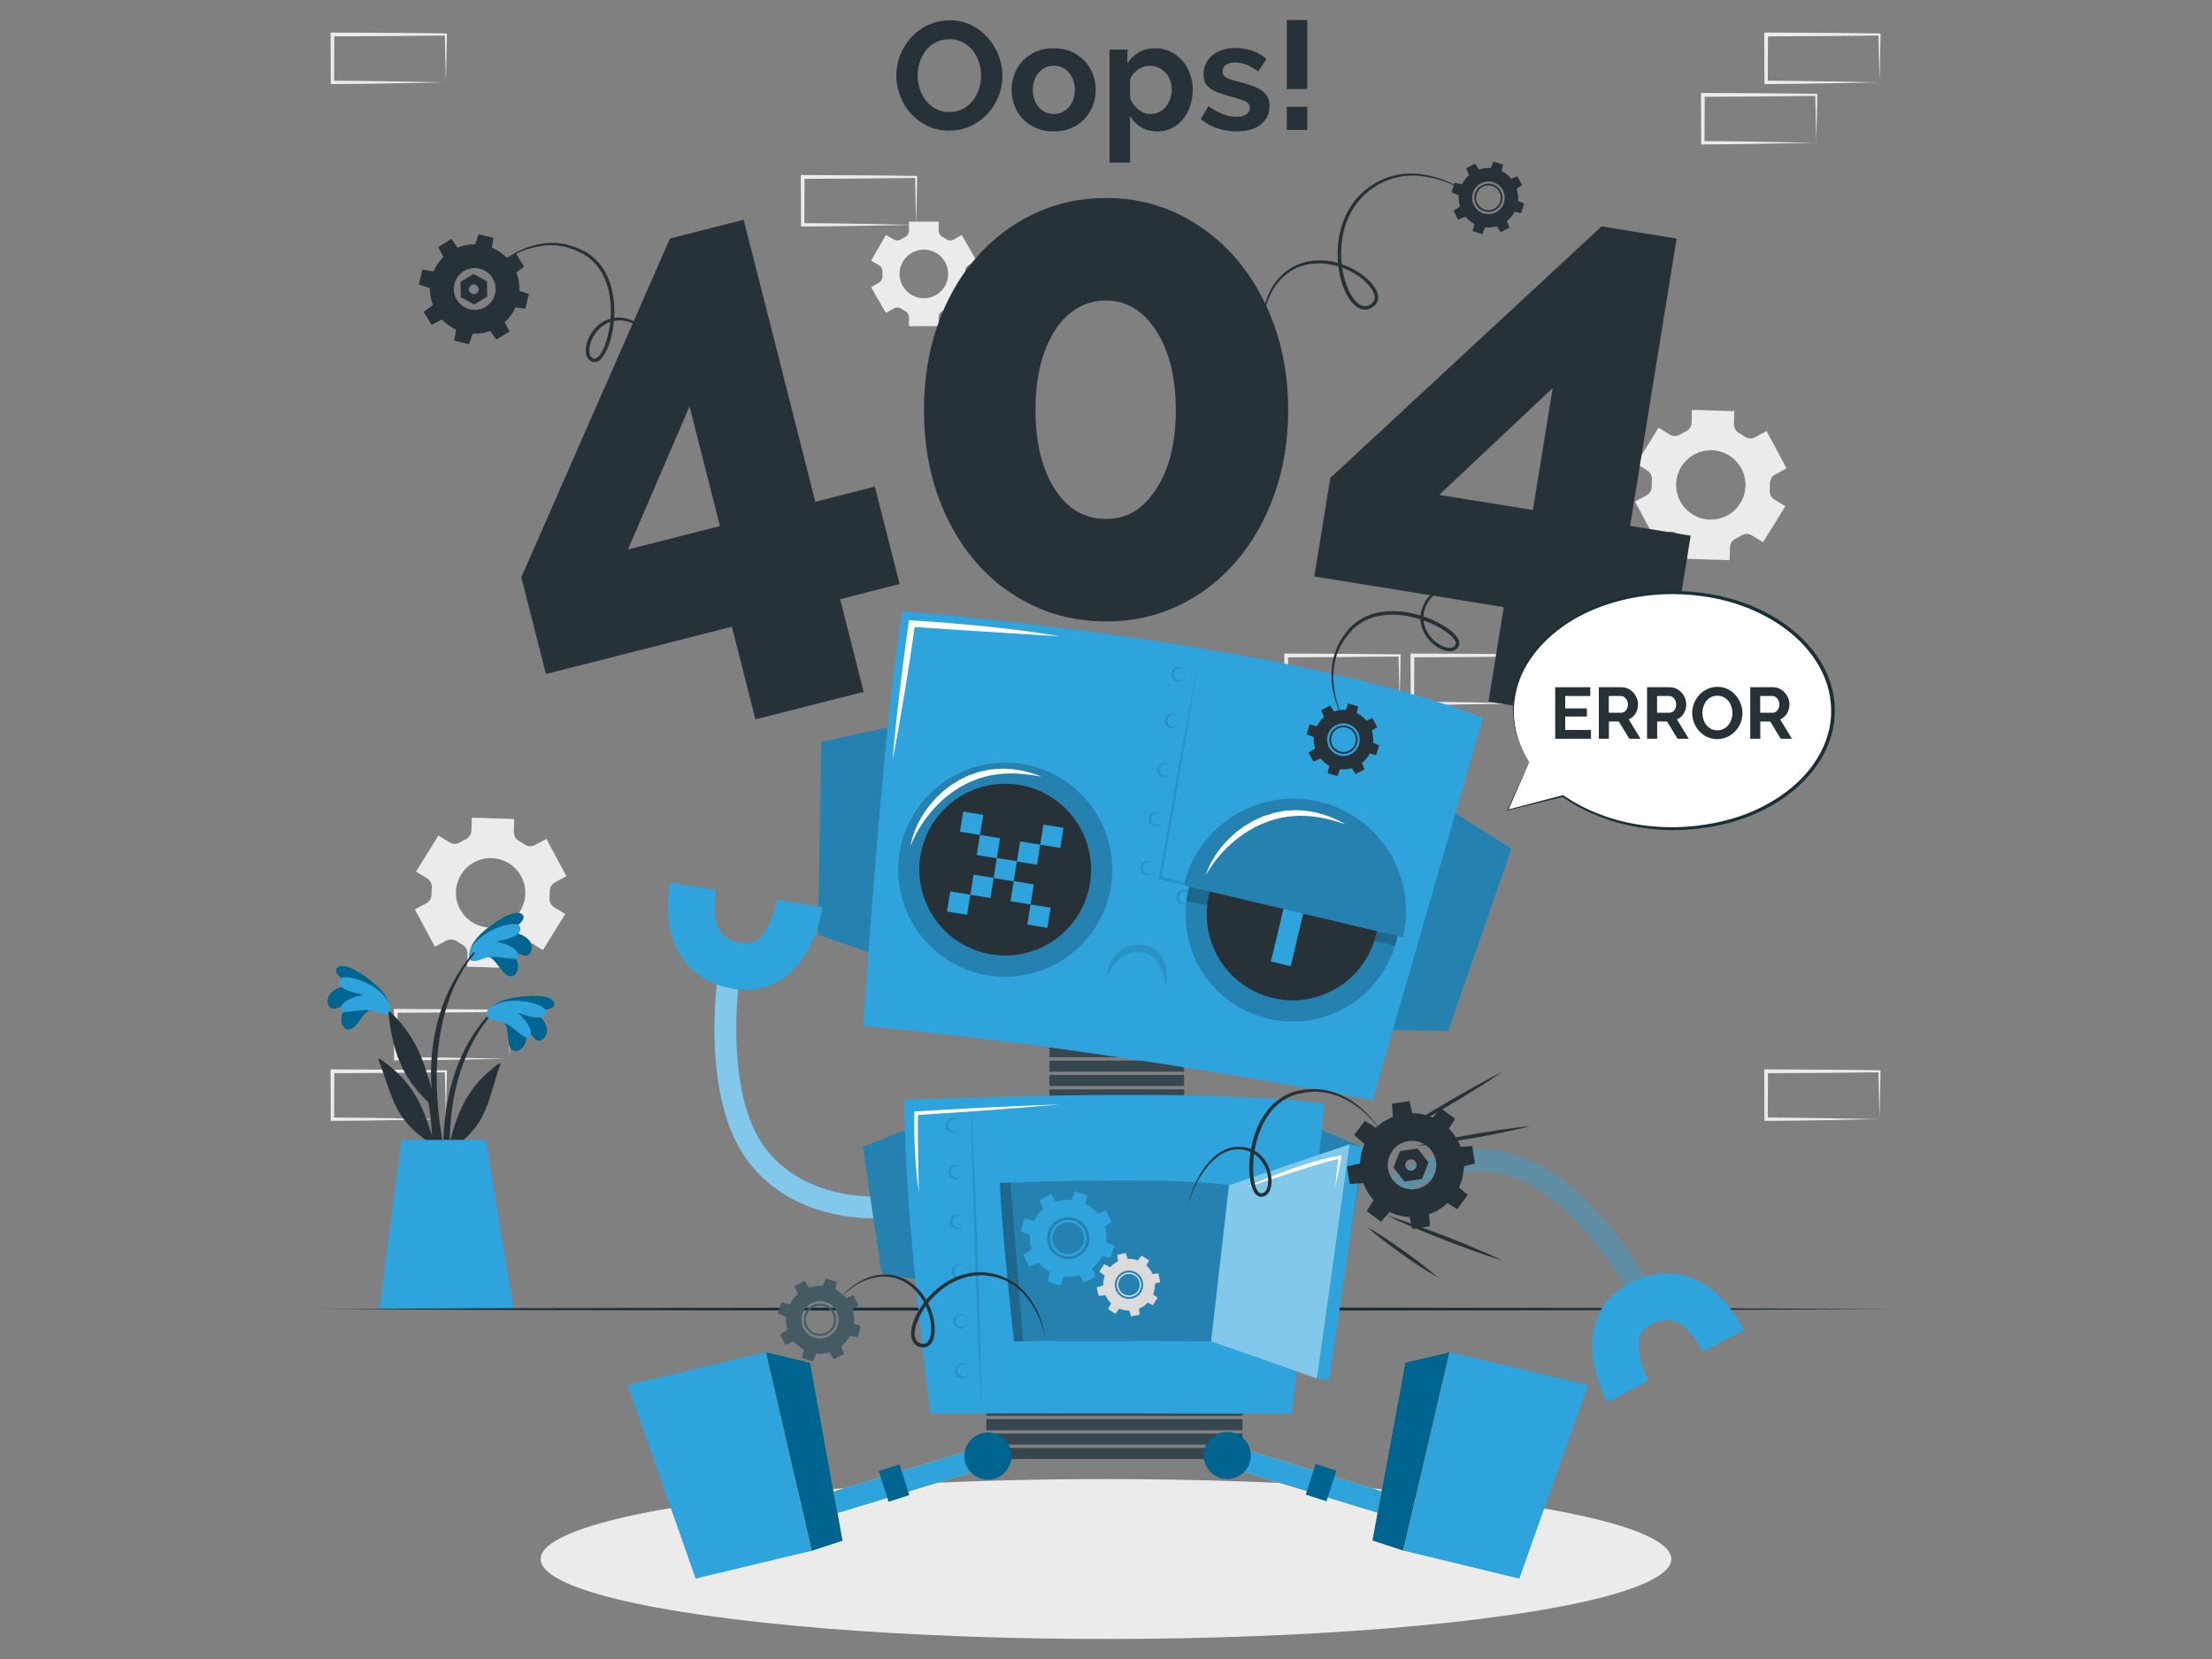 <?xml version="1.0" encoding="UTF-8"?>
<svg id="Layer_1" data-name="Layer 1" xmlns="http://www.w3.org/2000/svg" viewBox="0 0 400 300">
  <rect x="0" y="0" width="400" height="300" fill="#808080" stroke="none"/>
  <defs>
    <style>
      .cls-1 {
        fill: #1a2f36;
      }

      .cls-1, .cls-2, .cls-3, .cls-4, .cls-5, .cls-6, .cls-7, .cls-8, .cls-9, .cls-10, .cls-11, .cls-12, .cls-13, .cls-14 {
        stroke-width: 0px;
      }

      .cls-2 {
        fill: #006491;
      }

      .cls-3, .cls-6, .cls-15 {
        opacity: .4;
      }

      .cls-3, .cls-7 {
        fill: #fff;
      }

      .cls-4 {
        fill: #37474f;
      }

      .cls-5, .cls-6 {
        fill: #2ea3dc;
      }

      .cls-8 {
        fill: #455b64;
      }

      .cls-9 {
        fill: #dcdbdb;
      }

      .cls-10 {
        fill: #ffc829;
      }

      .cls-11 {
        opacity: .1;
      }

      .cls-11, .cls-14 {
        fill: #010101;
      }

      .cls-12 {
        fill: #263238;
      }

      .cls-13 {
        fill: #ebebeb;
      }

      .cls-14 {
        opacity: .2;
      }
    </style>
  </defs>
  <g>
    <path class="cls-13" d="M92.07,191.45c-5.95.1-14.63.31-20.51.31,0,0-.3,0-.3,0,0,0,0-.31,0-.31l-.04-8.66s0-.34,0-.34h.34c6.05.03,14.55.05,20.5.16,0,0,.19,0,.19,0v.19c-.02,2.54-.15,6.1-.19,8.66h0ZM92.07,191.45c-.07-2.54-.14-6.18-.19-8.66,0,0,.19.19.19.19-5.93.09-14.49.14-20.51.16,0,0,.34-.34.34-.34l-.04,8.66s-.31-.31-.31-.31c5.8.01,14.63.2,20.51.31h0Z"/>
    <path class="cls-13" d="M80.63,202.38c-5.95.1-14.63.31-20.51.31,0,0-.3,0-.3,0v-.31s-.04-8.66-.04-8.66v-.34s.34,0,.34,0c6.05.03,14.54.05,20.51.16,0,0,.19,0,.19,0v.19c-.02,2.54-.15,6.1-.19,8.66h0ZM80.63,202.38c-.07-2.54-.14-6.18-.19-8.66,0,0,.19.19.19.19-5.93.09-14.49.14-20.51.16,0,0,.34-.34.34-.34l-.04,8.66-.31-.31c5.8.01,14.63.2,20.51.31h0Z"/>
    <path class="cls-13" d="M80.63,14.89c-5.95.1-14.63.31-20.51.31,0,0-.3,0-.3,0v-.31s-.04-8.66-.04-8.66v-.34s.34,0,.34,0c6.05.03,14.54.05,20.51.16,0,0,.19,0,.19,0v.19c-.02,2.54-.15,6.1-.19,8.66h0ZM80.63,14.89c-.07-2.54-.14-6.18-.19-8.66,0,0,.19.19.19.19-5.93.09-14.49.14-20.51.16,0,0,.34-.34.34-.34l-.04,8.66-.31-.31c5.8.01,14.63.2,20.51.31h0Z"/>
    <path class="cls-13" d="M339.88,14.89c-5.95.1-14.63.31-20.51.31,0,0-.3,0-.3,0,0,0,0-.31,0-.31l-.04-8.66v-.34s.34,0,.34,0c6.05.03,14.54.05,20.5.16,0,0,.19,0,.19,0v.19c-.02,2.54-.15,6.1-.19,8.66h0ZM339.88,14.89c-.07-2.54-.14-6.18-.19-8.66,0,0,.19.19.19.19-5.93.09-14.49.14-20.51.16,0,0,.34-.34.34-.34l-.04,8.66-.31-.31c5.8.01,14.63.2,20.51.31h0Z"/>
    <path class="cls-13" d="M328.44,25.81c-5.95.1-14.63.31-20.51.31,0,0-.3,0-.3,0v-.31s-.04-8.66-.04-8.66v-.34s.34,0,.34,0c6.05.03,14.54.05,20.5.16,0,0,.19,0,.19,0,0,0,0,.19,0,.19-.01,2.54-.15,6.1-.19,8.66h0ZM328.44,25.81c-.07-2.54-.14-6.17-.19-8.66,0,0,.19.19.19.19-5.93.09-14.49.14-20.51.16,0,0,.34-.34.34-.34l-.04,8.66-.31-.31c5.8.01,14.63.2,20.51.31h0Z"/>
    <path class="cls-13" d="M275.92,127.18c-5.95.1-14.63.31-20.51.31,0,0-.3,0-.3,0s0-.31,0-.31l-.04-8.66v-.34s.34,0,.34,0c6.05.03,14.55.05,20.51.16,0,0,.19,0,.19,0v.19c-.02,2.54-.15,6.1-.19,8.66h0ZM275.92,127.18c-.07-2.54-.14-6.18-.19-8.66,0,0,.19.19.19.19-5.93.09-14.49.14-20.51.16,0,0,.34-.34.34-.34l-.04,8.66-.31-.31c5.8.01,14.63.2,20.51.31h0Z"/>
    <path class="cls-13" d="M264.48,138.11c-5.95.1-14.63.31-20.51.31,0,0-.3,0-.3,0,0,0,0-.31,0-.31l-.04-8.66s0-.34,0-.34h.34c6.05.03,14.54.05,20.5.16,0,0,.19,0,.19,0v.19c-.02,2.54-.15,6.1-.19,8.66h0ZM264.48,138.11c-.07-2.54-.14-6.18-.19-8.66,0,0,.19.19.19.19-5.93.09-14.49.14-20.51.16,0,0,.34-.34.34-.34l-.04,8.66s-.31-.31-.31-.31c5.8.01,14.63.2,20.51.31h0Z"/>
    <path class="cls-13" d="M253.09,127.18c-5.95.1-14.63.31-20.51.31,0,0-.3,0-.3,0v-.31s-.04-8.66-.04-8.66v-.34s.34,0,.34,0c6.05.03,14.55.05,20.51.16,0,0,.19,0,.19,0v.19c-.02,2.54-.15,6.1-.19,8.66h0ZM253.09,127.18c-.07-2.54-.14-6.18-.19-8.66,0,0,.19.19.19.19-5.93.09-14.49.14-20.51.16,0,0,.34-.34.34-.34,0,0-.04,8.66-.04,8.66l-.31-.31c5.8.01,14.63.2,20.51.31h0Z"/>
    <path class="cls-13" d="M339.88,202.38c-5.95.1-14.63.31-20.51.31,0,0-.3,0-.3,0,0,0,0-.31,0-.31l-.04-8.66v-.34s.34,0,.34,0c6.05.03,14.54.05,20.5.16,0,0,.19,0,.19,0v.19c-.02,2.54-.15,6.1-.19,8.66h0ZM339.88,202.38c-.07-2.54-.14-6.18-.19-8.66,0,0,.19.19.19.19-5.93.09-14.49.14-20.51.16,0,0,.34-.34.34-.34l-.04,8.66-.31-.31c5.8.01,14.63.2,20.51.31h0Z"/>
    <path class="cls-13" d="M165.66,40.65c-5.95.1-14.63.31-20.51.31,0,0-.3,0-.3,0,0,0,0-.31,0-.31,0,0-.04-8.66-.04-8.66,0,0,0-.34,0-.34,0,0,.34,0,.34,0,6.05.03,14.55.05,20.51.16,0,0,.19,0,.19,0,0,0,0,.19,0,.19-.01,2.54-.15,6.1-.19,8.66h0ZM165.66,40.65c-.07-2.54-.14-6.18-.19-8.66,0,0,.19.19.19.19-5.93.09-14.49.14-20.51.16,0,0,.34-.34.34-.34l-.04,8.66-.31-.31c5.8.01,14.63.2,20.51.31h0Z"/>
  </g>
  <g>
    <path class="cls-13" d="M318.81,98.06l4.04-6.51-1.99-1.23c-.59-.36-.9-1.03-.85-1.71.03-.38.04-.76.04-1.15-.01-.69.34-1.33.95-1.65l2.07-1.11-3.62-6.75-2.07,1.11c-.61.33-1.34.27-1.9-.12-.31-.22-.64-.42-.97-.6-.6-.33-.98-.96-.96-1.65l.07-2.34-7.66-.24-.07,2.35c-.02.69-.44,1.29-1.07,1.58-.17.08-.34.16-.5.25-.17.09-.33.18-.49.28-.59.36-1.32.38-1.9.01l-2.01-1.24-4.04,6.51,2,1.24c.59.36.9,1.03.84,1.71-.03.38-.05.76-.04,1.14.01.69-.34,1.33-.95,1.65l-2.07,1.11,3.62,6.75,2.07-1.11c.61-.32,1.34-.27,1.9.12.31.22.64.42.97.6.61.33.98.96.96,1.65l-.07,2.35,7.66.24.07-2.35c.02-.69.44-1.29,1.06-1.58.17-.08.34-.17.51-.26.17-.09.33-.18.49-.28.59-.36,1.32-.38,1.91-.01l2,1.24ZM312.33,93.22c-3.05,1.64-6.85.49-8.49-2.56-1.64-3.05-.49-6.86,2.56-8.5,3.05-1.64,6.86-.49,8.5,2.57,1.64,3.05.49,6.86-2.57,8.49Z"/>
    <path class="cls-13" d="M98.17,171.81l4.04-6.51-1.99-1.23c-.59-.36-.9-1.03-.85-1.71.03-.38.04-.76.04-1.15-.01-.69.34-1.33.95-1.65l2.07-1.11-3.62-6.75-2.07,1.11c-.61.33-1.34.27-1.9-.12-.31-.22-.64-.42-.97-.6-.6-.33-.98-.96-.96-1.65l.07-2.34-7.66-.24-.07,2.35c-.02.69-.44,1.29-1.07,1.58-.17.08-.34.16-.5.25-.17.09-.33.18-.49.28-.59.36-1.32.38-1.9.01l-2.01-1.24-4.04,6.51,2,1.24c.59.36.9,1.03.84,1.71-.03.38-.05.76-.04,1.14.01.69-.34,1.33-.95,1.65l-2.07,1.11,3.62,6.75,2.07-1.11c.61-.32,1.34-.27,1.9.12.31.22.64.42.97.6.61.33.98.96.96,1.65l-.07,2.35,7.66.24.07-2.35c.02-.69.44-1.29,1.06-1.58.17-.08.34-.17.51-.26.17-.09.33-.18.49-.28.59-.36,1.32-.38,1.91-.01l2,1.24ZM91.68,166.98c-3.05,1.64-6.85.49-8.49-2.56-1.64-3.05-.49-6.86,2.56-8.5,3.05-1.64,6.86-.49,8.5,2.57,1.64,3.05.49,6.86-2.57,8.49Z"/>
    <path class="cls-13" d="M176.59,47.14l-2.68-4.65-1.42.82c-.42.24-.93.22-1.34-.05-.22-.15-.46-.28-.7-.4-.43-.22-.71-.65-.71-1.13v-1.64h-5.37v1.64c0,.48-.28.92-.71,1.13-.24.12-.47.26-.7.4-.4.26-.92.29-1.34.05l-1.42-.82-2.68,4.65,1.43.82c.42.24.65.7.62,1.18,0,.13-.01.26-.01.4s0,.26.01.39c.02.48-.2.94-.62,1.18l-1.43.83,2.68,4.65,1.43-.82c.42-.24.93-.22,1.34.05.22.15.45.28.69.4.43.22.7.65.7,1.13v1.64h5.37v-1.64c0-.48.28-.91.7-1.13.24-.12.47-.26.69-.4.4-.26.92-.29,1.34-.05l1.43.82,2.68-4.65-1.43-.82c-.42-.24-.65-.7-.62-1.18,0-.13,0-.26,0-.4s0-.26,0-.4c-.02-.48.21-.94.62-1.18l1.42-.82ZM171.46,49.54c0,2.43-1.97,4.39-4.39,4.39s-4.4-1.97-4.4-4.39,1.97-4.4,4.4-4.4,4.39,1.97,4.39,4.4Z"/>
  </g>
  <g>
    <path class="cls-12" d="M89.46,182.33c-8.96,8.78-10.47,22.35-8.58,34.24.05.27.47.2.47-.06,0-2.71-.08-5.39-.07-8.06.05-.12.09-.24.14-.36,2.34-1.7,4.49-3.62,5.82-6.26,1.5-2.94,2.09-6.26,3.23-9.34.11-.29-.21-.21-.41-.06-5.45,4.02-7.19,8.35-8.75,14.13.07-3,.3-6,.95-9,1.18-5.49,3.51-10.93,7.45-15,.15-.16-.08-.39-.24-.24Z"/>
    <g>
      <path class="cls-12" d="M69.05,181.46c9.29,8.43,11.31,21.94,9.88,33.89-.04.27-.46.21-.47-.04-.1-2.7-.12-5.39-.23-8.06-.05-.12-.1-.23-.15-.35-2.4-1.61-4.62-3.45-6.06-6.03-1.61-2.89-2.32-6.18-3.58-9.21-.12-.29.2-.22.41-.07,5.6,3.81,7.5,8.07,9.29,13.79-.19-3-.53-5.99-1.29-8.96-1.39-5.44-3.92-10.78-8.02-14.7-.15-.15.07-.4.23-.25Z"/>
      <g>
        <path class="cls-10" d="M67.4,182.55c-1.54.11-2.41,2.61-3.58,3.37-.62.41-1.24.41-1.71-.2-1.25-1.62.3-3.73,1.79-4.93-1.08.49-1.96,1.32-3.14,1.59-.71.16-1.28-.09-1.47-.81-.61-2.24,2.19-3.36,4.14-3.48-.97-.62-3.75-2.3-2.34-3.24,1.42-.94,4.7,1.49,5.77,2.3,1.57,1.18,3.46,2.96,3.6,4.89.18,2.25-1.85.94-3.05.51Z"/>
        <path class="cls-2" d="M67.4,182.55c-1.54.11-2.41,2.61-3.58,3.37-.62.41-1.24.41-1.71-.2-1.25-1.62.3-3.73,1.79-4.93-1.08.49-1.96,1.32-3.14,1.59-.71.16-1.28-.09-1.47-.81-.61-2.24,2.19-3.36,4.14-3.48-.97-.62-3.75-2.3-2.34-3.24,1.42-.94,4.7,1.49,5.77,2.3,1.57,1.18,3.46,2.96,3.6,4.89.18,2.25-1.85.94-3.05.51Z"/>
        <path class="cls-5" d="M67.86,182.91c-2-.82-5.74.61-6.09-.12-.71-1.49,2.27-2.65,3.9-2.91-1.52-.35-4.42-.89-4.39-2.34.04-1.77,4.41-.42,6.65,1.17,2.83,2,2.89,4.04,2.45,4.46-.6.58-2.19-.12-2.52-.26Z"/>
      </g>
      <g>
        <path class="cls-10" d="M87.98,172.94c1.54.11,2.41,2.61,3.58,3.37.62.41,1.24.41,1.71-.2,1.25-1.62-.3-3.73-1.79-4.93,1.08.49,1.96,1.32,3.14,1.59.71.16,1.28-.09,1.47-.81.61-2.24-2.19-3.36-4.14-3.48.97-.62,3.75-2.3,2.34-3.24-1.42-.94-4.7,1.49-5.77,2.3-1.57,1.18-3.46,2.96-3.6,4.89-.18,2.25,1.85.94,3.05.51Z"/>
        <path class="cls-2" d="M87.98,172.94c1.54.11,2.41,2.61,3.58,3.37.62.41,1.24.41,1.71-.2,1.25-1.62-.3-3.73-1.79-4.93,1.08.49,1.96,1.32,3.14,1.59.71.16,1.28-.09,1.47-.81.61-2.24-2.19-3.36-4.14-3.48.97-.62,3.75-2.3,2.34-3.24-1.42-.94-4.7,1.49-5.77,2.3-1.57,1.18-3.46,2.96-3.6,4.89-.18,2.25,1.85.94,3.05.51Z"/>
        <path class="cls-5" d="M87.52,173.3c2-.82,5.74.61,6.09-.12.71-1.49-2.27-2.65-3.9-2.91,1.52-.35,4.42-.89,4.39-2.34-.04-1.77-4.41-.42-6.65,1.17-2.83,2-2.89,4.04-2.45,4.46.6.58,2.19-.12,2.52-.26Z"/>
      </g>
      <g>
        <path class="cls-10" d="M90.82,184.56c1.26.88.73,3.48,1.35,4.73.32.67.86.98,1.57.7,1.9-.75,1.65-3.35.99-5.15.68.98,1.01,2.14,1.88,2.97.53.5,1.14.58,1.68.06,1.67-1.62-.16-4.01-1.77-5.11,1.15-.04,4.4-.06,3.67-1.58-.74-1.53-4.8-1.12-6.13-.98-1.95.21-4.48.77-5.59,2.35-1.31,1.84,1.11,1.75,2.36,2Z"/>
        <path class="cls-2" d="M90.82,184.56c1.26.88.73,3.48,1.35,4.73.32.67.86.98,1.57.7,1.9-.75,1.65-3.35.99-5.15.68.98,1.01,2.14,1.88,2.97.53.5,1.14.58,1.68.06,1.67-1.62-.16-4.01-1.77-5.11,1.15-.04,4.4-.06,3.67-1.58-.74-1.53-4.8-1.12-6.13-.98-1.95.21-4.48.77-5.59,2.35-1.31,1.84,1.11,1.75,2.36,2Z"/>
        <path class="cls-5" d="M90.23,184.63c2.14.32,4.62,3.47,5.29,3.02,1.37-.92-.6-3.44-1.86-4.5,1.48.48,4.25,1.5,4.97.24.87-1.54-3.57-2.62-6.32-2.4-3.46.27-4.55,1.99-4.39,2.58.22.81,1.94,1.02,2.3,1.07Z"/>
      </g>
    </g>
    <path class="cls-12" d="M78.55,203.72c.69,4.44,1.54,9.03,2.88,13.33.13.39.71.29.65-.13-.61-4.11-1.72-8.14-2.33-12.24-.62-4.15-.95-8.37-.71-12.57.39-6.92,2.27-14.28,6.79-19.7.1-.13-.11-.31-.21-.19-9.04,10.54-7.6,23.46-7.59,24.62-1.28-4.36-2.6-9.37-7.44-13.81-.21-.19-.37-.1-.34.23.87,8.09,3.12,12.32,7.81,16.65.13,1.28.3,2.56.5,3.82Z"/>
    <path class="cls-5" d="M72.6,206.15l-3.99,30.46h24.26c-.5-2.7-5.02-30.5-5.02-30.5l-15.26.04Z"/>
  </g>
  <polygon class="cls-1" points="58.28 236.72 93.71 236.55 129.14 236.49 200 236.38 270.86 236.49 306.29 236.55 341.72 236.72 306.29 236.89 270.86 236.95 200 237.06 129.14 236.95 93.71 236.89 58.28 236.72"/>
  <ellipse class="cls-13" cx="200" cy="281.92" rx="102.23" ry="14.46"/>
  <g>
    <g>
      <path class="cls-12" d="M136.61,130.09l-4.26-16.76-33.63,8.55-4.45-17.49,26.88-61.26,13.33-3.39,12.96,51,10.76-2.74,4.48,17.61-10.76,2.74,4.26,16.76-19.57,4.97ZM113.56,99.36l16.63-4.23-5.5-21.65-11.13,25.88Z"/>
      <path class="cls-12" d="M232.94,74.15c0,5.55-.84,10.66-2.52,15.33-1.68,4.67-4,8.71-6.94,12.11-2.95,3.41-6.42,6.06-10.41,7.95-4,1.89-8.35,2.84-13.06,2.84s-9.09-.95-13.12-2.84c-4.04-1.89-7.53-4.54-10.47-7.95-2.95-3.41-5.24-7.45-6.88-12.11-1.64-4.67-2.46-9.78-2.46-15.33s.82-10.66,2.46-15.33c1.64-4.67,3.93-8.71,6.88-12.11,2.94-3.41,6.44-6.08,10.47-8.01,4.04-1.93,8.41-2.9,13.12-2.9s9.06.97,13.06,2.9c3.99,1.94,7.46,4.61,10.41,8.01,2.94,3.41,5.26,7.45,6.94,12.11,1.68,4.67,2.52,9.78,2.52,15.33ZM212.62,74.15c0-5.89-1.18-10.66-3.53-14.32-2.36-3.66-5.38-5.49-9.09-5.49s-6.96,1.83-9.28,5.49c-2.31,3.66-3.47,8.44-3.47,14.32s1.16,10.64,3.47,14.26c2.31,3.62,5.4,5.43,9.28,5.43s6.73-1.81,9.09-5.43c2.36-3.62,3.53-8.37,3.53-14.26Z"/>
      <path class="cls-12" d="M269.17,126.86l2.76-17.07-34.26-5.55,2.89-17.81,49.05-45.49,13.58,2.2-8.42,51.95,10.96,1.78-2.91,17.94-10.96-1.78-2.76,17.07-19.93-3.23ZM260.26,89.49l16.94,2.74,3.57-22.05-20.51,19.3Z"/>
    </g>
    <g>
      <path class="cls-12" d="M171.66,23.63c-1.44,0-2.75-.28-3.92-.85-1.17-.56-2.18-1.31-3.02-2.24-.84-.93-1.49-2-1.95-3.2-.46-1.2-.69-2.43-.69-3.69s.24-2.57.73-3.77c.49-1.2,1.16-2.26,2.02-3.19.86-.92,1.88-1.66,3.06-2.2,1.18-.54,2.47-.82,3.85-.82s2.72.29,3.89.87c1.17.58,2.17,1.34,3.01,2.29.83.94,1.48,2.01,1.94,3.21.46,1.2.69,2.42.69,3.66,0,1.31-.24,2.56-.72,3.75-.48,1.19-1.15,2.24-2,3.16-.85.91-1.87,1.64-3.05,2.19-1.18.55-2.47.82-3.85.82ZM165.95,13.66c0,.85.13,1.67.39,2.47.26.79.63,1.5,1.12,2.11.49.61,1.09,1.1,1.8,1.47.71.37,1.52.55,2.42.55s1.74-.19,2.45-.57c.71-.38,1.31-.88,1.8-1.51.49-.63.86-1.33,1.11-2.12.25-.78.37-1.58.37-2.4s-.13-1.67-.4-2.47c-.27-.79-.65-1.5-1.14-2.11-.49-.61-1.09-1.09-1.8-1.45-.71-.36-1.51-.54-2.4-.54s-1.75.19-2.47.57c-.72.38-1.32.88-1.8,1.5-.48.62-.84,1.32-1.09,2.11-.25.79-.37,1.58-.37,2.4Z"/>
      <path class="cls-12" d="M190.55,23.77c-1.18,0-2.24-.2-3.19-.61-.94-.41-1.74-.96-2.4-1.65-.66-.69-1.16-1.49-1.51-2.4-.35-.9-.53-1.86-.53-2.85s.18-1.98.53-2.88c.35-.9.85-1.7,1.51-2.4.66-.69,1.45-1.24,2.4-1.65.94-.41,2-.61,3.19-.61s2.24.2,3.17.61c.93.41,1.73.96,2.38,1.65.66.69,1.16,1.49,1.51,2.4.35.91.53,1.87.53,2.88s-.18,1.95-.53,2.85c-.35.91-.85,1.7-1.5,2.4-.65.69-1.44,1.24-2.38,1.65-.94.41-2,.61-3.19.61ZM186.76,16.26c0,.65.1,1.23.29,1.76.19.53.46.98.8,1.37.34.39.74.69,1.21.9.46.21.96.32,1.5.32s1.03-.11,1.5-.32c.46-.21.86-.51,1.21-.9.34-.39.61-.85.8-1.39.19-.54.29-1.13.29-1.77s-.1-1.21-.29-1.75c-.19-.54-.46-1-.8-1.39-.34-.39-.74-.69-1.21-.9-.46-.21-.96-.32-1.5-.32s-1.03.11-1.5.33c-.46.22-.86.53-1.21.91-.34.39-.61.85-.8,1.39-.19.54-.29,1.12-.29,1.75Z"/>
      <path class="cls-12" d="M209.34,23.77c-1.15,0-2.14-.25-2.99-.76-.85-.51-1.52-1.2-2-2.06v8.45h-3.71V8.97h3.24v2.49c.54-.85,1.23-1.52,2.08-2.01.85-.49,1.83-.73,2.94-.73.98,0,1.88.2,2.72.6s1.55.93,2.15,1.61c.6.67,1.07,1.47,1.41,2.38.34.91.51,1.88.51,2.9s-.16,2.04-.47,2.96c-.31.92-.75,1.73-1.32,2.41-.56.68-1.23,1.22-2.01,1.61-.78.39-1.63.58-2.55.58ZM208.09,20.61c.55,0,1.07-.12,1.54-.36.47-.24.87-.56,1.2-.97.33-.41.59-.88.78-1.41.18-.54.28-1.09.28-1.66,0-.61-.1-1.18-.3-1.7-.2-.53-.48-.98-.85-1.37-.36-.39-.78-.69-1.27-.91-.49-.22-1.02-.33-1.59-.33-.35,0-.71.06-1.08.18-.37.12-.71.29-1.03.51-.31.22-.6.48-.85.78-.25.3-.44.62-.57.97v3.41c.33.83.84,1.52,1.52,2.06.68.55,1.42.82,2.22.82Z"/>
      <path class="cls-12" d="M223.69,23.77c-1.22,0-2.41-.19-3.57-.58-1.16-.39-2.16-.94-2.99-1.66l1.39-2.33c.89.63,1.75,1.1,2.59,1.43.84.32,1.68.48,2.51.48.74,0,1.32-.14,1.75-.42.42-.28.64-.67.64-1.19s-.25-.9-.75-1.14c-.5-.24-1.31-.52-2.44-.83-.94-.26-1.75-.51-2.41-.75-.67-.24-1.2-.51-1.61-.82-.41-.3-.7-.66-.89-1.05s-.28-.87-.28-1.43c0-.74.14-1.4.43-2,.29-.59.69-1.09,1.2-1.51.52-.42,1.12-.73,1.82-.96.69-.22,1.44-.33,2.26-.33,1.09,0,2.11.16,3.06.47.95.31,1.82.82,2.62,1.52l-1.5,2.24c-.74-.55-1.45-.96-2.15-1.22-.69-.26-1.38-.39-2.06-.39-.63,0-1.15.13-1.58.39-.43.26-.64.67-.64,1.25,0,.26.05.47.15.64.1.17.26.31.48.44.22.13.51.25.87.37.36.12.81.25,1.34.37,1,.26,1.85.52,2.56.78.71.26,1.29.55,1.75.89.45.33.78.72,1,1.15.21.43.32.96.32,1.57,0,1.42-.53,2.54-1.58,3.37-1.05.82-2.48,1.23-4.29,1.23Z"/>
      <path class="cls-12" d="M232.69,16.09V3.63h3.71v12.47h-3.71ZM232.69,23.49v-4.18h3.71v4.18h-3.71Z"/>
    </g>
  </g>
  <g>
    <g>
      <rect class="cls-4" x="189.77" y="189.19" width="24.36" height="2"/>
      <rect class="cls-4" x="189.77" y="191.79" width="24.36" height="2"/>
      <rect class="cls-4" x="189.77" y="194.39" width="24.36" height="2"/>
      <rect class="cls-4" x="189.77" y="196.99" width="24.36" height="2"/>
      <rect class="cls-4" x="189.77" y="199.59" width="24.36" height="2"/>
    </g>
    <g>
      <rect class="cls-4" x="178.37" y="251.43" width="46.31" height="2"/>
      <rect class="cls-4" x="178.37" y="254.03" width="46.31" height="2"/>
      <rect class="cls-4" x="178.37" y="256.63" width="46.31" height="2"/>
      <rect class="cls-4" x="178.37" y="259.23" width="46.31" height="2"/>
      <rect class="cls-4" x="178.37" y="261.83" width="46.31" height="2"/>
    </g>
    <g>
      <g>
        <path class="cls-5" d="M158.05,172.7c.02-.27-10.14-3.67-10.14-3.67l.6-34.9,13.47-2.89-3.93,41.46Z"/>
        <path class="cls-14" d="M158.05,172.7c.02-.27-10.14-3.67-10.14-3.67l.6-34.9,13.47-2.89-3.93,41.46Z"/>
      </g>
      <g>
        <path class="cls-5" d="M251.09,186.4c.07-.26,10.78.04,10.78.04l11.45-32.98-11.65-7.35-10.58,40.29Z"/>
        <path class="cls-14" d="M251.09,186.4c.07-.26,10.78.04,10.78.04l11.45-32.98-11.65-7.35-10.58,40.29Z"/>
      </g>
      <path class="cls-5" d="M156.09,185.55s3.77-56.45,7.07-75.02c0,0,68.19,5.16,105,19.23,0,0-18.98,65.93-19.96,69.2,0,0-48.02-9.46-92.11-13.42Z"/>
      <g>
        <path class="cls-11" d="M216.96,118.07c-1.11,6.8-2.23,13.59-3.39,20.38l-3.51,20.36-.19-.29,22.85,5.43,11.41,2.77,11.4,2.82-11.46-2.56-11.45-2.62-22.87-5.34-.23-.05.04-.23,3.64-20.33c1.22-6.78,2.49-13.55,3.76-20.31Z"/>
        <path class="cls-11" d="M214.45,121.95c.01.62-.48,1.26-1.2,1.33-.35.03-.72-.08-1-.32-.28-.24-.45-.62-.45-1,0-.38.17-.76.45-1,.28-.25.66-.36,1-.32.71.06,1.21.7,1.2,1.33ZM214.45,121.95c0-.31-.14-.62-.38-.82-.23-.2-.54-.28-.82-.25-.58.07-.95.58-.94,1.07,0,.48.36,1,.94,1.07.28.03.59-.05.82-.25.23-.2.37-.51.38-.82Z"/>
        <path class="cls-11" d="M213.25,130.35c.01.62-.48,1.26-1.2,1.33-.35.03-.72-.08-1-.32-.28-.24-.45-.62-.45-1,0-.38.17-.76.45-1,.28-.25.66-.36,1-.32.71.06,1.21.7,1.2,1.33ZM213.25,130.35c0-.31-.14-.62-.38-.82-.23-.2-.54-.28-.82-.25-.58.07-.95.58-.94,1.07,0,.48.36,1,.94,1.07.28.03.59-.05.82-.25.23-.2.37-.51.38-.82Z"/>
        <path class="cls-11" d="M211.78,139.22c.01.62-.48,1.26-1.2,1.33-.35.03-.72-.08-1-.32-.28-.24-.45-.62-.45-1,0-.38.17-.76.45-1,.28-.25.66-.36,1-.32.71.06,1.21.7,1.2,1.33ZM211.78,139.22c0-.31-.14-.62-.38-.82-.23-.2-.54-.28-.82-.25-.58.07-.95.58-.94,1.07,0,.48.36,1,.94,1.07.28.03.59-.05.82-.25.23-.2.37-.51.38-.82Z"/>
        <path class="cls-11" d="M210.3,148.09c.01.62-.48,1.26-1.2,1.33-.35.03-.72-.08-1-.32-.28-.24-.45-.62-.45-1,0-.38.17-.76.45-1,.28-.25.66-.36,1-.32.71.06,1.21.7,1.2,1.33ZM210.3,148.09c0-.31-.14-.62-.38-.82-.23-.2-.54-.28-.82-.25-.58.07-.95.58-.94,1.07,0,.48.36,1,.94,1.07.28.03.59-.05.82-.25.23-.2.37-.51.38-.82Z"/>
        <path class="cls-11" d="M215.33,162.25c.01.62-.48,1.26-1.2,1.33-.35.03-.72-.08-1-.32-.28-.24-.45-.62-.45-1,0-.38.17-.76.45-1,.28-.25.66-.36,1-.32.71.06,1.21.7,1.2,1.33ZM215.33,162.25c0-.31-.14-.62-.38-.82-.23-.2-.54-.28-.82-.25-.58.07-.95.58-.94,1.07,0,.48.36,1,.94,1.07.28.03.59-.05.82-.25.23-.2.37-.51.38-.82Z"/>
        <path class="cls-11" d="M223.7,164.29c.01.62-.48,1.26-1.2,1.33-.35.03-.72-.08-1-.32-.28-.24-.45-.62-.45-1,0-.38.17-.76.45-1,.28-.25.66-.36,1-.32.71.06,1.21.7,1.2,1.33ZM223.7,164.29c0-.31-.14-.62-.38-.82-.23-.2-.54-.28-.82-.25-.58.07-.95.58-.94,1.07,0,.48.36,1,.94,1.07.28.03.59-.05.82-.25.23-.2.37-.51.38-.82Z"/>
        <path class="cls-11" d="M232.08,166.33c.01.62-.48,1.26-1.2,1.33-.35.03-.72-.08-1-.32-.28-.24-.45-.62-.45-1,0-.38.17-.76.45-1,.28-.25.66-.36,1-.32.71.06,1.21.7,1.2,1.33ZM232.08,166.33c0-.31-.14-.62-.38-.82-.23-.2-.54-.28-.82-.25-.58.07-.95.58-.94,1.07,0,.48.36,1,.94,1.07.28.03.59-.05.82-.25.23-.2.37-.51.38-.82Z"/>
        <path class="cls-11" d="M240.46,168.38c.01.62-.48,1.26-1.2,1.33-.35.03-.72-.08-1-.32-.28-.24-.45-.62-.45-1,0-.38.17-.76.45-1,.28-.25.66-.36,1-.32.71.06,1.21.7,1.2,1.33ZM240.46,168.38c0-.31-.14-.62-.38-.82-.23-.2-.54-.28-.82-.25-.58.07-.95.58-.94,1.07,0,.48.36,1,.94,1.07.28.03.59-.05.82-.25.23-.2.37-.51.38-.82Z"/>
        <path class="cls-11" d="M248.83,170.51c-.04.62-.58,1.22-1.3,1.23-.35,0-.71-.13-.97-.4-.26-.27-.4-.65-.37-1.03.03-.38.23-.74.53-.97.3-.22.68-.3,1.03-.24.71.12,1.15.8,1.09,1.41ZM248.83,170.51c.02-.31-.09-.63-.31-.85-.22-.22-.52-.32-.8-.31-.58.02-.99.51-1.02.99-.05.48.29,1.03.86,1.14.28.05.59,0,.84-.18.25-.18.41-.48.44-.79Z"/>
        <path class="cls-11" d="M208.83,156.97c.01.62-.48,1.26-1.2,1.33-.35.03-.72-.08-1-.32-.28-.24-.45-.62-.45-1,0-.38.17-.76.45-1,.28-.25.66-.36,1-.32.71.06,1.21.7,1.2,1.33ZM208.83,156.97c0-.31-.14-.62-.38-.82-.23-.2-.54-.28-.82-.25-.58.07-.95.58-.94,1.07,0,.48.36,1,.94,1.07.28.03.59-.05.82-.25.23-.2.37-.51.38-.82Z"/>
      </g>
      <g>
        <g>
          <circle class="cls-14" cx="181.78" cy="157.27" r="19.36" transform="translate(-58.55 161.86) rotate(-41.96)"/>
          <circle class="cls-12" cx="181.78" cy="157.27" r="15.53" transform="translate(-29.66 271.6) rotate(-69.27)"/>
          <g>
            <rect class="cls-5" x="176.89" y="151.26" width="3.68" height="3.68" transform="translate(26.78 -26.61) rotate(9.2)"/>
            <rect class="cls-5" x="173.85" y="147.04" width="3.68" height="3.68" transform="translate(26.07 -26.18) rotate(9.2)"/>
            <rect class="cls-5" x="188.37" y="149.39" width="3.68" height="3.68" transform="translate(26.63 -28.47) rotate(9.2)"/>
            <rect class="cls-5" x="171.51" y="161.48" width="3.68" height="3.68" transform="translate(28.35 -25.62) rotate(9.2)"/>
            <rect class="cls-5" x="186.03" y="163.83" width="3.68" height="3.68" transform="translate(28.91 -27.91) rotate(9.2)"/>
            <rect class="cls-5" x="175.73" y="158.44" width="3.68" height="3.68" transform="translate(27.92 -26.33) rotate(9.2)"/>
            <rect class="cls-5" x="179.94" y="155.43" width="3.68" height="3.68" transform="translate(27.49 -27.05) rotate(9.2)"/>
            <rect class="cls-5" x="184.15" y="152.43" width="3.68" height="3.68" transform="translate(27.07 -27.76) rotate(9.2)"/>
            <rect class="cls-5" x="182.99" y="159.61" width="3.68" height="3.68" transform="translate(28.2 -27.48) rotate(9.2)"/>
          </g>
        </g>
        <g>
          <g>
            <circle class="cls-5" cx="233.74" cy="165.39" r="19.36" transform="translate(-42.33 241.35) rotate(-50.67)"/>
            <circle class="cls-14" cx="233.74" cy="165.39" r="19.36" transform="translate(-42.33 241.35) rotate(-50.67)"/>
            <path class="cls-14" d="M252.58,169.87c-.09.38-.19.75-.31,1.12l-37.74-8.05c.09-.67.21-1.35.37-2.03,2.47-10.4,12.91-16.83,23.32-14.36,10.4,2.47,16.83,12.91,14.36,23.32Z"/>
          </g>
          <circle class="cls-12" cx="233.74" cy="165.39" r="15.53" transform="translate(-45.69 102.89) rotate(-22.68)"/>
          <rect class="cls-5" x="231.9" y="156.23" width="3.68" height="18.31" transform="translate(44.57 -49.56) rotate(13.37)"/>
          <g>
            <path class="cls-5" d="M253.7,169.5l-39.64-9.42c2.6-10.95,13.59-17.71,24.53-15.11,10.95,2.6,17.71,13.58,15.11,24.53Z"/>
            <path class="cls-14" d="M253.7,169.5l-39.64-9.42c2.6-10.95,13.59-17.71,24.53-15.11,10.95,2.6,17.71,13.58,15.11,24.53Z"/>
          </g>
        </g>
        <path class="cls-11" d="M200.05,176.9c.1-1.55.67-3.12,1.79-4.36.55-.63,1.29-1.12,2.11-1.42.82-.3,1.7-.35,2.54-.28.85.1,1.72.4,2.43.94.7.55,1.23,1.26,1.55,2.03.65,1.54.72,3.18.4,4.7-.26-1.52-.65-3-1.36-4.21-.71-1.22-1.83-1.98-3.16-2.1-1.36-.17-2.69.2-3.76,1.1-1.07.9-1.89,2.19-2.53,3.6Z"/>
      </g>
      <g>
        <path class="cls-7" d="M161.4,137.4c.16-2.07.39-4.13.59-6.19.22-2.06.45-4.12.7-6.18.24-2.06.51-4.11.77-6.17.26-2.06.56-4.1.83-6.16l.07-.55.56.03c4.47.28,8.93.64,13.38,1.1,2.23.23,4.45.49,6.67.77,2.22.32,4.44.61,6.64,1.01l-13.39-.83-13.37-.87.63-.51c-.3,2.05-.59,4.1-.91,6.15-.32,2.05-.63,4.09-.97,6.14-.33,2.04-.68,4.09-1.04,6.13-.38,2.04-.73,4.08-1.15,6.11Z"/>
        <path class="cls-7" d="M164.62,153.05c.45-2.49,1.58-4.86,3.1-6.92.38-.52.81-1,1.22-1.49.45-.46.91-.91,1.37-1.36.5-.41,1.01-.81,1.52-1.2.55-.35,1.09-.71,1.64-1.04.59-.28,1.17-.57,1.76-.84l1.84-.64,1.9-.39c.64-.09,1.29-.11,1.93-.16,2.58-.07,5.12.48,7.45,1.43-2.48-.46-4.96-.72-7.39-.49-2.43.23-4.8.95-6.91,2.14-2.13,1.16-4.02,2.77-5.61,4.63-1.59,1.87-2.9,3.99-3.83,6.34Z"/>
        <path class="cls-7" d="M218.03,158.28c.79-2.4,2.24-4.59,4.02-6.43.45-.46.94-.88,1.42-1.31.51-.4,1.03-.77,1.55-1.16.55-.33,1.11-.66,1.67-.98.59-.27,1.17-.55,1.77-.8.62-.2,1.23-.4,1.86-.59l1.91-.38,1.94-.13c.65,0,1.29.07,1.93.11,2.57.29,5.01,1.19,7.19,2.44-2.39-.8-4.81-1.4-7.26-1.51-2.44-.11-4.88.28-7.14,1.17-2.27.86-4.36,2.19-6.19,3.81-1.83,1.64-3.42,3.55-4.67,5.75Z"/>
      </g>
    </g>
    <g>
      <g>
        <g>
          <path class="cls-5" d="M158.26,220.34c-4.96,0-15.82-1.12-22.81-10.1-8.94-11.49-5.71-33.55-5.57-34.48l3.88.59c-.03.21-3.12,21.32,4.78,31.48,7.73,9.93,21.74,8.51,21.88,8.49l.44,3.9c-.15.02-1.11.12-2.61.12Z"/>
          <path class="cls-3" d="M158.26,220.34c-4.96,0-15.82-1.12-22.81-10.1-8.94-11.49-5.71-33.55-5.57-34.48l3.88.59c-.03.21-3.12,21.32,4.78,31.48,7.73,9.93,21.74,8.51,21.88,8.49l.44,3.9c-.15.02-1.11.12-2.61.12Z"/>
        </g>
        <path class="cls-5" d="M134.91,179.01c-.71,0-1.43-.06-2.17-.18-6.55-1.06-9.45-4.98-10.73-8.08-1.28-3.11-1.58-6.87-.88-11.17l8.3,1.35c-.43,2.67-.31,5.02.35,6.62.47,1.14,1.38,2.51,4.29,2.98,1.33.22,2.77.1,4.27-2.17,1.16-1.75,1.86-4.14,2.1-5.65l8.3,1.35c-.19,1.19-1.01,5.34-3.4,8.95-2.6,3.92-6.26,6-10.46,6Z"/>
        <g>
          <path class="cls-5" d="M166.46,231.57c-.01-.18-7.03-1.3-7.03-1.3l-3.41-22.91,8.5-3.36,1.94,27.57Z"/>
          <path class="cls-14" d="M166.46,231.57c-.01-.18-7.03-1.3-7.03-1.3l-3.41-22.91,8.5-3.36,1.94,27.57Z"/>
        </g>
      </g>
      <g>
        <path class="cls-5" d="M235.87,231.61c.02-.18,7.06-1.14,7.06-1.14l3.91-22.83-8.43-3.55-2.55,27.52Z"/>
        <path class="cls-14" d="M235.87,231.61c.02-.18,7.06-1.14,7.06-1.14l3.91-22.83-8.43-3.55-2.55,27.52Z"/>
      </g>
      <path class="cls-5" d="M163.54,198.87s56.78-2.43,75.96.77c0,0-5.63,54.94-5.94,56.01,0,0-56.48-.15-65.31,0,0,0-4.79-36.53-4.71-56.78Z"/>
      <g>
        <path class="cls-14" d="M180.79,213.92s31-1.22,41.47.39c0,0-3.07,27.71-3.24,28.24,0,0-30.83-.08-35.65,0,0,0-2.12-18.96-2.57-28.63Z"/>
        <path class="cls-14" d="M185.02,242.54c-.71,0-1.27,0-1.67.01,0,0-2.11-18.97-2.57-28.63,0,0,.7-.03,1.94-.07l2.3,28.69Z"/>
        <g>
          <path class="cls-5" d="M194.17,220.76c-1.74-.55-3.59.42-4.14,2.15-.55,1.74.42,3.59,2.15,4.14,1.74.55,3.58-.42,4.13-2.15.55-1.74-.42-3.59-2.15-4.14ZM195.94,224.78c-.48,1.53-2.11,2.37-3.63,1.89-1.52-.48-2.37-2.11-1.89-3.63.48-1.52,2.11-2.37,3.63-1.89,1.52.48,2.37,2.1,1.89,3.63ZM194.17,220.76c-1.74-.55-3.59.42-4.14,2.15-.55,1.74.42,3.59,2.15,4.14,1.74.55,3.58-.42,4.13-2.15.55-1.74-.42-3.59-2.15-4.14ZM195.94,224.78c-.48,1.53-2.11,2.37-3.63,1.89-1.52-.48-2.37-2.11-1.89-3.63.48-1.52,2.11-2.37,3.63-1.89,1.52.48,2.37,2.1,1.89,3.63ZM194.17,220.76c-1.74-.55-3.59.42-4.14,2.15-.55,1.74.42,3.59,2.15,4.14,1.74.55,3.58-.42,4.13-2.15.55-1.74-.42-3.59-2.15-4.14ZM195.94,224.78c-.48,1.53-2.11,2.37-3.63,1.89-1.52-.48-2.37-2.11-1.89-3.63.48-1.52,2.11-2.37,3.63-1.89,1.52.48,2.37,2.1,1.89,3.63ZM195.26,217.28c-3.66-1.15-7.56.88-8.72,4.54-1.15,3.66.88,7.56,4.54,8.72,3.66,1.15,7.56-.88,8.71-4.54,1.15-3.66-.88-7.56-4.54-8.72ZM196.81,225.05c-.63,2-2.77,3.12-4.78,2.49-2-.63-3.12-2.77-2.49-4.78.63-2,2.78-3.12,4.78-2.49,2,.63,3.12,2.77,2.49,4.78ZM196.32,224.9c.55-1.74-.42-3.59-2.15-4.14-1.74-.55-3.59.42-4.14,2.15-.55,1.74.42,3.59,2.15,4.14,1.74.55,3.58-.42,4.13-2.15ZM195.94,224.78c-.48,1.53-2.11,2.37-3.63,1.89-1.52-.48-2.37-2.11-1.89-3.63.48-1.52,2.11-2.37,3.63-1.89,1.52.48,2.37,2.1,1.89,3.63ZM194.17,220.76c-1.74-.55-3.59.42-4.14,2.15-.55,1.74.42,3.59,2.15,4.14,1.74.55,3.58-.42,4.13-2.15.55-1.74-.42-3.59-2.15-4.14ZM195.94,224.78c-.48,1.53-2.11,2.37-3.63,1.89-1.52-.48-2.37-2.11-1.89-3.63.48-1.52,2.11-2.37,3.63-1.89,1.52.48,2.37,2.1,1.89,3.63ZM194.17,220.76c-1.74-.55-3.59.42-4.14,2.15-.55,1.74.42,3.59,2.15,4.14,1.74.55,3.58-.42,4.13-2.15.55-1.74-.42-3.59-2.15-4.14ZM195.94,224.78c-.48,1.53-2.11,2.37-3.63,1.89-1.52-.48-2.37-2.11-1.89-3.63.48-1.52,2.11-2.37,3.63-1.89,1.52.48,2.37,2.1,1.89,3.63Z"/>
          <g>
            <polygon class="cls-5" points="192.45 230.66 189.9 229.86 189.47 231.7 191.74 232.42 192.45 230.66"/>
            <polygon class="cls-5" points="187.87 228.27 186.63 225.9 185.02 226.91 186.12 229.02 187.87 228.27"/>
            <polygon class="cls-5" points="186.32 223.35 187.12 220.8 185.27 220.37 184.56 222.64 186.32 223.35"/>
            <polygon class="cls-5" points="188.7 218.77 191.07 217.53 190.07 215.92 187.96 217.02 188.7 218.77"/>
            <polygon class="cls-5" points="193.63 217.22 196.18 218.02 196.61 216.17 194.34 215.46 193.63 217.22"/>
            <polygon class="cls-5" points="198.21 219.6 199.44 221.97 201.05 220.97 199.96 218.86 198.21 219.6"/>
            <polygon class="cls-5" points="199.76 224.53 198.96 227.08 200.81 227.5 201.52 225.24 199.76 224.53"/>
            <polygon class="cls-5" points="197.37 229.11 195 230.34 196.01 231.95 198.12 230.85 197.37 229.11"/>
          </g>
        </g>
        <g>
          <path class="cls-9" d="M205.37,230.46c-1.03-.67-2.4-.38-3.07.65-.67,1.03-.38,2.4.65,3.07,1.03.67,2.4.38,3.07-.65.67-1.03.38-2.4-.65-3.07ZM205.8,233.38c-.59.9-1.79,1.16-2.7.57-.9-.59-1.16-1.79-.57-2.7.59-.9,1.79-1.16,2.7-.57.9.59,1.16,1.79.57,2.7ZM205.37,230.46c-1.03-.67-2.4-.38-3.07.65-.67,1.03-.38,2.4.65,3.07,1.03.67,2.4.38,3.07-.65.67-1.03.38-2.4-.65-3.07ZM205.8,233.38c-.59.9-1.79,1.16-2.7.57-.9-.59-1.16-1.79-.57-2.7.59-.9,1.79-1.16,2.7-.57.9.59,1.16,1.79.57,2.7ZM205.37,230.46c-1.03-.67-2.4-.38-3.07.65-.67,1.03-.38,2.4.65,3.07,1.03.67,2.4.38,3.07-.65.67-1.03.38-2.4-.65-3.07ZM205.8,233.38c-.59.9-1.79,1.16-2.7.57-.9-.59-1.16-1.79-.57-2.7.59-.9,1.79-1.16,2.7-.57.9.59,1.16,1.79.57,2.7ZM206.72,228.4c-2.17-1.41-5.06-.8-6.47,1.37-1.41,2.17-.8,5.06,1.37,6.47,2.16,1.41,5.06.8,6.47-1.37,1.41-2.16.8-5.06-1.37-6.47ZM206.31,233.72c-.77,1.19-2.36,1.52-3.55.75-1.18-.77-1.52-2.36-.75-3.55.77-1.19,2.36-1.52,3.55-.75,1.18.77,1.52,2.36.75,3.55ZM206.02,233.53c.67-1.03.38-2.4-.65-3.07-1.03-.67-2.4-.38-3.07.65-.67,1.03-.38,2.4.65,3.07,1.03.67,2.4.38,3.07-.65ZM205.8,233.38c-.59.9-1.79,1.16-2.7.57-.9-.59-1.16-1.79-.57-2.7.59-.9,1.79-1.16,2.7-.57.9.59,1.16,1.79.57,2.7ZM205.37,230.46c-1.03-.67-2.4-.38-3.07.65-.67,1.03-.38,2.4.65,3.07,1.03.67,2.4.38,3.07-.65.67-1.03.38-2.4-.65-3.07ZM205.8,233.38c-.59.9-1.79,1.16-2.7.57-.9-.59-1.16-1.79-.57-2.7.59-.9,1.79-1.16,2.7-.57.9.59,1.16,1.79.57,2.7ZM205.37,230.46c-1.03-.67-2.4-.38-3.07.65-.67,1.03-.38,2.4.65,3.07,1.03.67,2.4.38,3.07-.65.67-1.03.38-2.4-.65-3.07ZM205.8,233.38c-.59.9-1.79,1.16-2.7.57-.9-.59-1.16-1.79-.57-2.7.59-.9,1.79-1.16,2.7-.57.9.59,1.16,1.79.57,2.7Z"/>
          <g>
            <polygon class="cls-9" points="202.47 236.57 200.96 235.59 200.35 236.71 201.69 237.58 202.47 236.57"/>
            <polygon class="cls-9" points="199.93 234.19 199.56 232.43 198.33 232.79 198.66 234.36 199.93 234.19"/>
            <polygon class="cls-9" points="199.82 230.72 200.8 229.21 199.68 228.6 198.8 229.94 199.82 230.72"/>
            <polygon class="cls-9" points="202.19 228.18 203.95 227.81 203.59 226.58 202.03 226.91 202.19 228.18"/>
            <polygon class="cls-9" points="205.67 228.06 207.17 229.04 207.79 227.92 206.45 227.05 205.67 228.06"/>
            <polygon class="cls-9" points="208.21 230.44 208.58 232.2 209.8 231.84 209.47 230.27 208.21 230.44"/>
            <polygon class="cls-9" points="208.32 233.91 207.34 235.42 208.46 236.03 209.33 234.69 208.32 233.91"/>
            <polygon class="cls-9" points="205.94 236.45 204.18 236.82 204.54 238.05 206.11 237.72 205.94 236.45"/>
          </g>
        </g>
      </g>
      <g>
        <polygon class="cls-5" points="238.13 249.25 240.31 249.66 246.55 207.39 244.07 206.93 238.13 249.25"/>
        <g>
          <path class="cls-5" d="M219.01,242.55l3.24-28.24,21.81-7.38s-5.94,42.78-5.94,42.32l-19.12-6.7Z"/>
          <path class="cls-3" d="M219.01,242.55l3.24-28.24,21.81-7.38s-5.94,42.78-5.94,42.32l-19.12-6.7Z"/>
        </g>
      </g>
      <path class="cls-7" d="M166.15,215.46c-.36-2.34-.55-4.7-.69-7.06-.07-1.18-.1-2.36-.12-3.55-.02-1.18-.04-2.37,0-3.55v-.31s.31-.02.31-.02c4.33-.23,8.66-.52,13-.71,4.33-.21,8.67-.41,13.01-.54-4.32.39-8.65.73-12.98,1.04-4.33.34-8.66.58-12.99.88l.31-.33-.02,3.53.04,3.53c0,1.18.03,2.36.06,3.54l.08,3.54Z"/>
      <path class="cls-7" d="M225.3,214.73c1.35-.64,2.72-1.24,4.11-1.79,1.38-.56,2.78-1.1,4.2-1.59,1.42-.48,2.84-.96,4.28-1.36,1.44-.41,2.9-.78,4.38-1.02l.37-.06-.07.35c-.34,1.83-.7,3.65-1.12,5.47.16-1.86.38-3.7.62-5.55l.3.29c-1.44.34-2.87.75-4.3,1.17-1.42.43-2.84.87-4.26,1.34l-8.52,2.76Z"/>
      <g>
        <polygon class="cls-11" points="175.58 198.98 175.95 206.05 176.27 213.11 176.81 227.25 177.24 241.39 177.41 248.46 177.52 255.53 177.16 248.47 176.84 241.4 176.3 227.27 175.87 213.13 175.7 206.06 175.58 198.98"/>
        <path class="cls-11" d="M173.56,203.24c.14.61-.22,1.33-.91,1.54-.33.1-.72.07-1.05-.12-.32-.18-.56-.52-.64-.89-.07-.37.02-.78.24-1.07.23-.3.57-.48.92-.52.71-.08,1.33.45,1.44,1.06ZM173.56,203.24c-.06-.31-.26-.58-.53-.73-.27-.15-.59-.17-.85-.08-.55.18-.81.76-.71,1.23.09.48.55.91,1.13.86.28-.02.57-.16.76-.41.19-.24.27-.57.21-.88Z"/>
        <path class="cls-11" d="M174.05,211.71c.14.61-.22,1.33-.91,1.54-.33.1-.72.07-1.05-.12-.32-.18-.56-.52-.64-.89-.07-.37.02-.78.24-1.07.23-.3.57-.48.92-.52.71-.08,1.33.45,1.44,1.06ZM174.05,211.71c-.06-.31-.26-.58-.53-.73-.27-.15-.59-.17-.85-.08-.55.18-.81.76-.71,1.23.09.48.55.91,1.13.86.28-.02.57-.16.76-.41.19-.24.27-.57.21-.88Z"/>
        <path class="cls-11" d="M174.36,220.7c.14.61-.22,1.33-.91,1.54-.33.1-.72.07-1.05-.12-.32-.18-.56-.52-.64-.89-.07-.37.02-.78.24-1.07.23-.3.57-.48.92-.52.71-.08,1.33.45,1.44,1.06ZM174.36,220.7c-.06-.31-.26-.58-.53-.73-.27-.15-.59-.17-.85-.08-.55.18-.81.76-.71,1.23.09.48.56.91,1.13.86.28-.02.57-.16.76-.41.19-.24.27-.57.21-.88Z"/>
        <path class="cls-11" d="M174.67,229.69c.14.61-.22,1.33-.91,1.54-.33.1-.72.07-1.05-.12-.32-.18-.56-.52-.64-.89-.07-.37.02-.78.24-1.07.23-.3.57-.48.92-.52.71-.08,1.33.45,1.44,1.06ZM174.67,229.69c-.06-.31-.26-.58-.53-.73-.27-.15-.59-.17-.85-.08-.55.18-.81.76-.71,1.23.09.48.55.91,1.13.86.28-.02.57-.16.76-.41.19-.24.27-.57.21-.88Z"/>
        <path class="cls-11" d="M174.97,238.68c.14.61-.22,1.33-.91,1.54-.33.1-.72.07-1.05-.12-.32-.18-.56-.52-.64-.89-.07-.37.02-.78.24-1.07.23-.3.57-.48.92-.51.71-.08,1.33.45,1.44,1.06ZM174.97,238.68c-.06-.31-.26-.58-.53-.73-.27-.15-.59-.17-.85-.08-.55.18-.81.76-.71,1.23.09.48.55.91,1.13.86.28-.02.57-.16.76-.41.19-.24.27-.57.21-.88Z"/>
        <path class="cls-11" d="M175.28,247.67c.14.61-.22,1.33-.91,1.54-.33.1-.72.07-1.05-.12-.32-.18-.56-.52-.64-.89-.07-.37.02-.78.24-1.07.23-.3.57-.48.92-.52.71-.08,1.33.45,1.44,1.06ZM175.28,247.67c-.06-.31-.26-.58-.53-.73-.27-.15-.59-.17-.85-.08-.55.18-.81.76-.71,1.23.09.48.56.91,1.13.86.28-.02.57-.16.76-.41.19-.24.27-.57.21-.88Z"/>
      </g>
    </g>
    <g>
      <rect class="cls-10" x="145.77" y="266.21" width="33.59" height="3.93" transform="translate(-70.79 58.68) rotate(-16.86)"/>
      <rect class="cls-5" x="145.77" y="266.21" width="33.59" height="3.93" transform="translate(-70.79 58.68) rotate(-16.86)"/>
      <rect class="cls-2" x="159.72" y="265.26" width="3.93" height="5.83" transform="translate(-73.68 61.62) rotate(-17.64)"/>
      <g>
        <polygon class="cls-5" points="146.79 280.43 138.5 244.5 113.46 250.44 125.79 285.45 146.79 280.43"/>
        <g>
          <polygon class="cls-10" points="152.35 278.6 146.79 280.43 138.5 244.5 146.49 246.4 152.35 278.6"/>
          <polygon class="cls-2" points="152.35 278.6 146.79 280.43 138.5 244.5 146.49 246.4 152.35 278.6"/>
        </g>
      </g>
      <circle class="cls-2" cx="178.64" cy="263.3" r="4.26"/>
    </g>
    <g>
      <rect class="cls-10" x="236.04" y="251.31" width="3.93" height="33.6" transform="translate(-87.92 417.44) rotate(-73.02)"/>
      <rect class="cls-5" x="236.04" y="251.31" width="3.93" height="33.6" transform="translate(-87.92 417.44) rotate(-73.02)"/>
      <rect class="cls-2" x="235.97" y="266.15" width="5.83" height="3.93" transform="translate(-89.34 413.76) rotate(-72.23)"/>
      <g>
        <polygon class="cls-5" points="253.74 280.39 262.12 244.49 287.15 250.48 274.74 285.46 253.74 280.39"/>
        <g>
          <polygon class="cls-10" points="248.19 278.56 253.74 280.39 262.12 244.49 254.12 246.37 248.19 278.56"/>
          <polygon class="cls-2" points="248.19 278.56 253.74 280.39 262.12 244.49 254.12 246.37 248.19 278.56"/>
        </g>
      </g>
      <path class="cls-2" d="M217.67,263.19c0,2.35,1.9,4.27,4.25,4.27,2.35,0,4.27-1.9,4.27-4.25,0-2.35-1.9-4.27-4.25-4.27-2.35,0-4.27,1.9-4.27,4.25Z"/>
    </g>
    <g>
      <g class="cls-15">
        <path class="cls-5" d="M249.84,218.88c.1-.09,10.43-9.67,22.58-6.4,12.42,3.35,22.68,22.06,22.78,22.25l3.45-1.87c-.45-.83-11.15-20.39-25.21-24.17-14.31-3.86-25.82,6.88-26.3,7.34l2.7,2.85Z"/>
        <path class="cls-6" d="M249.84,218.88c.1-.09,10.43-9.67,22.58-6.4,12.42,3.35,22.68,22.06,22.78,22.25l3.45-1.87c-.45-.83-11.15-20.39-25.21-24.17-14.31-3.86-25.82,6.88-26.3,7.34l2.7,2.85Z"/>
      </g>
      <path class="cls-5" d="M290.62,253.57l7.44-3.93c-.71-1.35-1.59-3.68-1.72-5.77-.17-2.72.91-3.68,2.1-4.3,2.61-1.38,4.16-.83,5.22-.2,1.49.88,3.01,2.68,4.27,5.07l7.44-3.93c-2.04-3.86-4.54-6.68-7.43-8.39-2.89-1.7-7.56-3.09-13.43.01-4.57,2.41-6.91,6.77-6.57,12.25.26,4.32,2.12,8.13,2.68,9.19Z"/>
    </g>
    <g>
      <path class="cls-12" d="M251.41,205.77c1.61-1.11,3.26-2.16,4.92-3.2,1.65-1.05,3.33-2.05,5.01-3.05,1.69-.99,3.38-1.97,5.09-2.91l2.57-1.41c.87-.45,1.73-.91,2.61-1.34-.8.56-1.63,1.09-2.44,1.63l-2.48,1.57c-1.65,1.05-3.33,2.05-5.01,3.04-1.69.98-3.38,1.97-5.09,2.91-1.71.95-3.43,1.88-5.19,2.75Z"/>
      <path class="cls-12" d="M247.13,221.82c2.31,1.32,4.5,2.8,6.66,4.33,2.15,1.54,4.26,3.13,6.26,4.88-2.31-1.31-4.5-2.8-6.66-4.33-2.15-1.54-4.26-3.13-6.26-4.88Z"/>
      <path class="cls-12" d="M250.93,219.85c1.78.54,3.54,1.15,5.29,1.78,1.75.61,3.49,1.28,5.22,1.95,1.73.68,3.45,1.36,5.16,2.09l2.56,1.1c.84.39,1.7.76,2.53,1.17-.89-.26-1.77-.57-2.66-.85l-2.63-.92c-1.75-.62-3.49-1.28-5.22-1.95-1.73-.68-3.45-1.36-5.16-2.09-1.71-.72-3.42-1.46-5.1-2.26Z"/>
      <path class="cls-12" d="M255.99,207.28c1.71-.44,3.43-.81,5.15-1.17,1.72-.37,3.45-.68,5.18-.99,1.73-.3,3.47-.59,5.21-.84l2.61-.36c.88-.1,1.75-.22,2.63-.29-.85.23-1.71.41-2.57.62l-2.58.55c-1.72.37-3.45.68-5.18.99-1.73.3-3.47.59-5.21.83-1.74.25-3.49.49-5.24.65Z"/>
    </g>
  </g>
  <g>
    <path class="cls-12" d="M214.83,217.96c.29-1.39.76-2.74,1.36-4.03.6-1.29,1.34-2.52,2.27-3.62.93-1.09,2.07-2.04,3.45-2.57,1.38-.51,2.95-.51,4.33.04,1.4.54,2.5,1.72,3.09,3.06.31.67.5,1.4.58,2.13.07.74.04,1.5-.25,2.24-.15.36-.38.73-.76.97-.18.13-.4.2-.62.23-.21.03-.43.02-.68-.07-.46-.2-.69-.56-.89-.9-.18-.35-.31-.7-.41-1.06-.39-1.43-.42-2.89-.36-4.33.2-2.87.96-5.74,2.5-8.2.78-1.22,1.76-2.34,2.97-3.16,1.2-.83,2.61-1.39,4.04-1.56.71-.17,1.43-.15,2.16-.19.36-.04.72.05,1.08.07.36.05.72.04,1.07.14,1.42.26,2.77.83,4.02,1.52,1.24.72,2.35,1.64,3.36,2.64,1,1.01,1.91,2.11,2.65,3.33-1.62-2.31-3.71-4.32-6.17-5.67-1.24-.64-2.55-1.17-3.93-1.39-.34-.09-.69-.08-1.03-.12-.35-.01-.69-.09-1.04-.04-.69.05-1.39.05-2.06.23-1.38.19-2.67.75-3.79,1.53-1.13.78-2.05,1.84-2.78,3.01-1.46,2.36-2.17,5.15-2.35,7.91-.08,1.38-.04,2.8.3,4.11.16.63.46,1.34.89,1.53.06,0,.09.03.16.04.07,0,.14,0,.2,0,.13-.02.26-.06.37-.13.23-.14.4-.39.52-.68.24-.58.28-1.27.22-1.94-.07-.67-.24-1.34-.52-1.95-.54-1.23-1.5-2.3-2.75-2.82-1.24-.53-2.69-.57-3.98-.12-1.29.46-2.41,1.36-3.34,2.39-1.87,2.09-3.13,4.71-3.88,7.43Z"/>
    <path class="cls-12" d="M151.45,235.73c.66-1.25,1.64-2.33,2.77-3.18,1.14-.85,2.44-1.52,3.84-1.84,1.39-.33,2.89-.34,4.29.08,1.4.42,2.65,1.24,3.66,2.28,1.01,1.04,1.77,2.31,2.29,3.66.51,1.35.82,2.79.71,4.27-.07.73-.22,1.51-.8,2.14-.29.31-.73.51-1.16.52-.41,0-.8-.07-1.18-.27-.38-.19-.68-.53-.85-.91-.17-.37-.24-.77-.26-1.15-.03-.77.14-1.5.36-2.19.46-1.39,1.22-2.64,2.1-3.78.89-1.13,1.93-2.14,3.1-2.98,2.32-1.69,5.28-2.62,8.17-2.25,1.43.19,2.84.6,4.09,1.33,1.26.7,2.35,1.68,3.24,2.79.89,1.12,1.58,2.38,2.12,3.69.53,1.31.93,2.68,1.12,4.08-.58-2.75-1.71-5.42-3.51-7.55-.89-1.06-1.97-1.98-3.19-2.62-1.21-.67-2.57-1.03-3.93-1.18-2.74-.3-5.53.58-7.74,2.21-2.21,1.63-4.02,3.9-4.93,6.46-.22.64-.37,1.31-.35,1.95.02.64.24,1.25.75,1.51.24.14.57.19.86.2.28,0,.52-.12.72-.32.4-.42.57-1.1.63-1.76.11-1.34-.17-2.73-.65-4.01-.49-1.28-1.21-2.48-2.14-3.48-.93-1-2.1-1.78-3.4-2.21-1.3-.43-2.72-.47-4.07-.18-2.7.57-5.2,2.26-6.69,4.66Z"/>
    <path class="cls-12" d="M119.72,70.1c-.08-2.82-.68-5.66-1.99-8.14-.66-1.23-1.53-2.36-2.68-3.12-1.14-.74-2.56-1.05-3.89-.83-1.34.21-2.52,1.02-3.35,2.08-.42.53-.74,1.14-.97,1.77-.22.63-.34,1.31-.25,1.94.05.31.16.59.35.79.09.1.2.17.32.22.06.03.13.03.2.05.07.01.11,0,.16,0,.47-.09.93-.71,1.24-1.28.65-1.19,1.02-2.56,1.28-3.92.49-2.73.46-5.61-.39-8.24-.44-1.31-1.07-2.56-1.99-3.59-.91-1.02-2.02-1.87-3.32-2.39-.61-.34-1.29-.5-1.95-.72-.33-.13-.68-.13-1.02-.21-.34-.04-.68-.14-1.03-.13-1.39-.12-2.79.08-4.15.41-2.71.72-5.22,2.17-7.35,4.03,1-1.01,2.15-1.86,3.36-2.6,1.22-.73,2.52-1.36,3.89-1.76,1.38-.37,2.82-.61,4.26-.52.36-.02.72.08,1.07.12.35.07.72.07,1.07.19.69.21,1.4.36,2.05.7,1.35.5,2.58,1.39,3.55,2.48.98,1.09,1.67,2.41,2.13,3.78.91,2.77.96,5.73.47,8.56-.28,1.41-.66,2.82-1.38,4.12-.18.33-.39.64-.65.93-.27.28-.58.58-1.07.66-.26.02-.48-.02-.68-.1-.2-.08-.4-.21-.55-.37-.31-.33-.45-.74-.5-1.12-.11-.78.04-1.54.29-2.24.25-.7.61-1.35,1.07-1.93.9-1.17,2.25-2.04,3.73-2.24,1.47-.21,3,.17,4.21.99,1.21.84,2.09,2.05,2.73,3.32.64,1.29,1.06,2.66,1.34,4.06.28,1.4.41,2.82.36,4.24Z"/>
    <path class="cls-12" d="M271.17,105.87c-2.76-.58-5.67-.66-8.38.04-1.35.35-2.65.94-3.66,1.87-.99.94-1.62,2.25-1.72,3.59-.11,1.35.4,2.69,1.25,3.74.42.53.93.99,1.5,1.35.56.36,1.2.64,1.83.69.31.03.62-.02.84-.15.12-.06.21-.16.29-.26.04-.05.06-.12.1-.18.03-.06.02-.11.04-.16.02-.48-.47-1.06-.95-1.5-1.01-.91-2.25-1.59-3.51-2.16-2.54-1.11-5.34-1.76-8.11-1.54-1.37.12-2.74.44-3.95,1.09-1.21.65-2.29,1.53-3.1,2.67-.47.52-.79,1.14-1.15,1.73-.2.29-.29.63-.44.94-.12.32-.3.63-.37.97-.44,1.32-.57,2.73-.57,4.13.07,2.81.89,5.58,2.21,8.09-.74-1.21-1.31-2.52-1.74-3.88-.42-1.36-.73-2.76-.8-4.2-.04-1.43.06-2.88.49-4.27.07-.36.24-.68.36-1.02.15-.33.24-.69.43-.99.36-.62.68-1.28,1.16-1.83.8-1.2,1.95-2.19,3.24-2.88,1.29-.7,2.73-1.06,4.17-1.19,2.9-.24,5.8.41,8.44,1.54,1.31.6,2.59,1.3,3.68,2.3.28.25.53.53.75.84.21.33.43.7.39,1.2-.04.26-.13.46-.26.64-.13.18-.3.34-.49.44-.39.22-.82.26-1.21.23-.79-.08-1.48-.4-2.11-.8-.62-.41-1.17-.91-1.63-1.49-.93-1.15-1.46-2.66-1.31-4.15.14-1.48.86-2.88,1.95-3.87,1.1-.98,2.48-1.55,3.87-1.88,1.4-.32,2.84-.41,4.26-.35,1.42.06,2.84.26,4.2.64Z"/>
    <path class="cls-12" d="M228.71,61.5c-.47-1.63-.53-3.36-.27-5.04.26-1.68.83-3.33,1.76-4.78.92-1.45,2.19-2.7,3.74-3.5,1.54-.8,3.29-1.15,5.02-1.1,1.73.05,3.43.5,5,1.21,1.56.73,3.03,1.7,4.16,3.05.54.68,1.06,1.47,1.1,2.46.01.49-.19,1.01-.54,1.37-.35.33-.73.6-1.21.74-.47.14-1,.11-1.45-.06-.45-.17-.83-.45-1.16-.76-.66-.63-1.12-1.39-1.51-2.16-.76-1.57-1.17-3.27-1.36-4.97-.19-1.71-.14-3.44.16-5.14.57-3.38,2.32-6.64,5.09-8.73,1.38-1.03,2.92-1.86,4.59-2.28,1.66-.45,3.41-.53,5.1-.33,1.7.21,3.34.7,4.9,1.37,1.56.67,3.04,1.51,4.38,2.54-2.79-1.88-5.99-3.23-9.32-3.56-1.66-.17-3.35-.06-4.94.41-1.6.44-3.07,1.27-4.38,2.28-1.29,1.03-2.39,2.3-3.19,3.75-.81,1.44-1.34,3.03-1.62,4.66-.53,3.26-.19,6.72,1.19,9.71.35.73.79,1.44,1.36,1.98.56.54,1.29.9,1.98.68.34-.09.67-.32.93-.57.24-.25.37-.57.37-.93,0-.72-.44-1.45-.94-2.07-1.04-1.25-2.44-2.21-3.93-2.9-1.5-.7-3.13-1.12-4.77-1.19-1.64-.08-3.31.24-4.78.97-1.48.72-2.73,1.89-3.64,3.27-1.83,2.77-2.55,6.32-1.8,9.61Z"/>
    <g>
      <path class="cls-8" d="M149.16,235.88c-1.54-.48-3.17.37-3.66,1.9-.48,1.54.37,3.17,1.91,3.66,1.54.48,3.17-.37,3.66-1.91.48-1.54-.37-3.17-1.9-3.66ZM150.72,239.43c-.43,1.35-1.86,2.1-3.21,1.67-1.35-.43-2.1-1.86-1.67-3.21.43-1.35,1.86-2.1,3.21-1.67,1.35.42,2.1,1.86,1.67,3.21ZM149.16,235.88c-1.54-.48-3.17.37-3.66,1.9-.48,1.54.37,3.17,1.91,3.66,1.54.48,3.17-.37,3.66-1.91.48-1.54-.37-3.17-1.9-3.66ZM150.72,239.43c-.43,1.35-1.86,2.1-3.21,1.67-1.35-.43-2.1-1.86-1.67-3.21.43-1.35,1.86-2.1,3.21-1.67,1.35.42,2.1,1.86,1.67,3.21ZM149.16,235.88c-1.54-.48-3.17.37-3.66,1.9-.48,1.54.37,3.17,1.91,3.66,1.54.48,3.17-.37,3.66-1.91.48-1.54-.37-3.17-1.9-3.66ZM150.72,239.43c-.43,1.35-1.86,2.1-3.21,1.67-1.35-.43-2.1-1.86-1.67-3.21.43-1.35,1.86-2.1,3.21-1.67,1.35.42,2.1,1.86,1.67,3.21ZM150.13,232.8c-3.24-1.02-6.69.78-7.71,4.02-1.02,3.24.78,6.69,4.02,7.71,3.24,1.02,6.69-.78,7.71-4.02,1.02-3.24-.78-6.69-4.01-7.71ZM151.5,239.68c-.56,1.77-2.45,2.76-4.23,2.2-1.77-.56-2.76-2.45-2.2-4.23.56-1.77,2.46-2.76,4.23-2.2,1.77.56,2.76,2.45,2.2,4.23ZM151.06,239.54c.48-1.54-.37-3.17-1.9-3.66-1.54-.48-3.17.37-3.66,1.9-.48,1.54.37,3.17,1.91,3.66,1.54.48,3.17-.37,3.66-1.91ZM150.72,239.43c-.43,1.35-1.86,2.1-3.21,1.67-1.35-.43-2.1-1.86-1.67-3.21.43-1.35,1.86-2.1,3.21-1.67,1.35.42,2.1,1.86,1.67,3.21ZM149.16,235.88c-1.54-.48-3.17.37-3.66,1.9-.48,1.54.37,3.17,1.91,3.66,1.54.48,3.17-.37,3.66-1.91.48-1.54-.37-3.17-1.9-3.66ZM150.72,239.43c-.43,1.35-1.86,2.1-3.21,1.67-1.35-.43-2.1-1.86-1.67-3.21.43-1.35,1.86-2.1,3.21-1.67,1.35.42,2.1,1.86,1.67,3.21ZM149.16,235.88c-1.54-.48-3.17.37-3.66,1.9-.48,1.54.37,3.17,1.91,3.66,1.54.48,3.17-.37,3.66-1.91.48-1.54-.37-3.17-1.9-3.66ZM150.72,239.43c-.43,1.35-1.86,2.1-3.21,1.67-1.35-.43-2.1-1.86-1.67-3.21.43-1.35,1.86-2.1,3.21-1.67,1.35.42,2.1,1.86,1.67,3.21Z"/>
      <g>
        <polygon class="cls-8" points="147.64 244.64 145.38 243.93 145.01 245.56 147.01 246.2 147.64 244.64"/>
        <polygon class="cls-8" points="143.59 242.53 142.49 240.43 141.07 241.32 142.04 243.19 143.59 242.53"/>
        <polygon class="cls-8" points="142.21 238.17 142.93 235.92 141.29 235.54 140.66 237.54 142.21 238.17"/>
        <polygon class="cls-8" points="144.33 234.12 146.42 233.03 145.53 231.6 143.67 232.57 144.33 234.12"/>
        <polygon class="cls-8" points="148.68 232.75 150.94 233.46 151.32 231.82 149.31 231.19 148.68 232.75"/>
        <polygon class="cls-8" points="152.74 234.86 153.83 236.96 155.25 236.07 154.28 234.2 152.74 234.86"/>
        <polygon class="cls-8" points="154.11 239.22 153.4 241.47 155.03 241.85 155.66 239.84 154.11 239.22"/>
        <polygon class="cls-8" points="152 243.27 149.9 244.36 150.79 245.78 152.65 244.81 152 243.27"/>
      </g>
    </g>
    <g>
      <g>
        <path class="cls-12" d="M262.88,216.29c3.09-4.17,2.22-10.05-1.95-13.14-4.17-3.09-10.05-2.22-13.14,1.94-3.09,4.17-2.22,10.05,1.95,13.15,4.17,3.09,10.05,2.22,13.14-1.95ZM258.86,213.3c-1.45,1.95-4.19,2.35-6.14.91-1.95-1.45-2.35-4.19-.91-6.14,1.44-1.95,4.19-2.35,6.14-.91,1.95,1.44,2.35,4.19.91,6.14Z"/>
        <polygon class="cls-12" points="251.42 219 248.51 216.84 247.15 219.02 249.73 220.93 251.42 219"/>
        <polygon class="cls-12" points="246.62 213.92 246.09 210.35 243.59 210.92 244.06 214.1 246.62 213.92"/>
        <polygon class="cls-12" points="246.82 206.94 248.97 204.04 246.8 202.67 244.88 205.25 246.82 206.94"/>
        <polygon class="cls-12" points="251.89 202.14 255.47 201.61 254.89 199.11 251.72 199.58 251.89 202.14"/>
        <polygon class="cls-12" points="258.87 202.34 261.77 204.49 263.14 202.32 260.56 200.41 258.87 202.34"/>
        <polygon class="cls-12" points="263.67 207.42 264.2 210.99 266.7 210.42 266.23 207.24 263.67 207.42"/>
        <polygon class="cls-12" points="263.47 214.4 261.32 217.3 263.49 218.66 265.41 216.08 263.47 214.4"/>
        <polygon class="cls-12" points="258.4 219.19 254.82 219.72 255.39 222.22 258.57 221.75 258.4 219.19"/>
      </g>
      <path class="cls-12" d="M251.97,211.14l2,2.52,3.18-.47,1.18-2.99-1.99-2.52-3.18.47-1.18,2.99ZM255.75,209.85c.45.34.55.97.21,1.42-.33.45-.97.55-1.42.21-.45-.33-.55-.97-.21-1.42.34-.45.97-.55,1.42-.21Z"/>
    </g>
    <g>
      <path class="cls-12" d="M269.92,33.33c-1.35-.42-2.78.32-3.2,1.67-.42,1.35.32,2.78,1.67,3.2,1.34.42,2.77-.32,3.2-1.67.42-1.34-.32-2.78-1.67-3.2ZM271.29,36.44c-.37,1.18-1.63,1.84-2.81,1.46-1.18-.37-1.84-1.63-1.46-2.81.37-1.18,1.63-1.84,2.81-1.46,1.18.37,1.83,1.63,1.46,2.81ZM269.92,33.33c-1.35-.42-2.78.32-3.2,1.67-.42,1.35.32,2.78,1.67,3.2,1.34.42,2.77-.32,3.2-1.67.42-1.34-.32-2.78-1.67-3.2ZM271.29,36.44c-.37,1.18-1.63,1.84-2.81,1.46-1.18-.37-1.84-1.63-1.46-2.81.37-1.18,1.63-1.84,2.81-1.46,1.18.37,1.83,1.63,1.46,2.81ZM269.92,33.33c-1.35-.42-2.78.32-3.2,1.67-.42,1.35.32,2.78,1.67,3.2,1.34.42,2.77-.32,3.2-1.67.42-1.34-.32-2.78-1.67-3.2ZM271.29,36.44c-.37,1.18-1.63,1.84-2.81,1.46-1.18-.37-1.84-1.63-1.46-2.81.37-1.18,1.63-1.84,2.81-1.46,1.18.37,1.83,1.63,1.46,2.81ZM270.77,30.63c-2.84-.89-5.86.68-6.75,3.51-.89,2.83.68,5.85,3.51,6.75,2.83.89,5.85-.68,6.75-3.51.89-2.83-.68-5.85-3.51-6.75ZM271.97,36.65c-.49,1.55-2.15,2.42-3.7,1.93-1.55-.49-2.41-2.15-1.93-3.7.49-1.55,2.15-2.41,3.7-1.93,1.55.49,2.41,2.15,1.92,3.7ZM271.59,36.53c.42-1.34-.32-2.78-1.67-3.2-1.35-.42-2.78.32-3.2,1.67-.42,1.35.32,2.78,1.67,3.2,1.34.42,2.77-.32,3.2-1.67ZM271.29,36.44c-.37,1.18-1.63,1.84-2.81,1.46-1.18-.37-1.84-1.63-1.46-2.81.37-1.18,1.63-1.84,2.81-1.46,1.18.37,1.83,1.63,1.46,2.81ZM269.92,33.33c-1.35-.42-2.78.32-3.2,1.67-.42,1.35.32,2.78,1.67,3.2,1.34.42,2.77-.32,3.2-1.67.42-1.34-.32-2.78-1.67-3.2ZM271.29,36.44c-.37,1.18-1.63,1.84-2.81,1.46-1.18-.37-1.84-1.63-1.46-2.81.37-1.18,1.63-1.84,2.81-1.46,1.18.37,1.83,1.63,1.46,2.81ZM269.92,33.33c-1.35-.42-2.78.32-3.2,1.67-.42,1.35.32,2.78,1.67,3.2,1.34.42,2.77-.32,3.2-1.67.42-1.34-.32-2.78-1.67-3.2ZM271.29,36.44c-.37,1.18-1.63,1.84-2.81,1.46-1.18-.37-1.84-1.63-1.46-2.81.37-1.18,1.63-1.84,2.81-1.46,1.18.37,1.83,1.63,1.46,2.81Z"/>
      <g>
        <polygon class="cls-12" points="268.59 40.99 266.62 40.37 266.29 41.8 268.04 42.35 268.59 40.99"/>
        <polygon class="cls-12" points="265.04 39.14 264.09 37.31 262.84 38.09 263.69 39.72 265.04 39.14"/>
        <polygon class="cls-12" points="263.84 35.33 264.47 33.36 263.04 33.03 262.48 34.78 263.84 35.33"/>
        <polygon class="cls-12" points="265.69 31.78 267.53 30.83 266.75 29.58 265.12 30.43 265.69 31.78"/>
        <polygon class="cls-12" points="269.51 30.58 271.48 31.21 271.81 29.78 270.05 29.22 269.51 30.58"/>
        <polygon class="cls-12" points="273.05 32.43 274.01 34.27 275.25 33.49 274.4 31.86 273.05 32.43"/>
        <polygon class="cls-12" points="274.25 36.25 273.63 38.22 275.06 38.55 275.61 36.79 274.25 36.25"/>
        <polygon class="cls-12" points="272.4 39.79 270.57 40.75 271.35 41.99 272.98 41.14 272.4 39.79"/>
      </g>
    </g>
    <g>
      <path class="cls-12" d="M243.71,131.32c-1.35-.42-2.78.32-3.2,1.67-.42,1.35.32,2.78,1.67,3.2,1.34.42,2.77-.32,3.2-1.67.42-1.34-.32-2.78-1.67-3.2ZM245.08,134.42c-.37,1.18-1.63,1.84-2.81,1.46s-1.84-1.63-1.46-2.81c.37-1.18,1.63-1.84,2.81-1.46,1.18.37,1.83,1.63,1.46,2.81ZM243.71,131.32c-1.35-.42-2.78.32-3.2,1.67-.42,1.35.32,2.78,1.67,3.2,1.34.42,2.77-.32,3.2-1.67.42-1.34-.32-2.78-1.67-3.2ZM245.08,134.42c-.37,1.18-1.63,1.84-2.81,1.46s-1.84-1.63-1.46-2.81c.37-1.18,1.63-1.84,2.81-1.46,1.18.37,1.83,1.63,1.46,2.81ZM243.71,131.32c-1.35-.42-2.78.32-3.2,1.67-.42,1.35.32,2.78,1.67,3.2,1.34.42,2.77-.32,3.2-1.67.42-1.34-.32-2.78-1.67-3.2ZM245.08,134.42c-.37,1.18-1.63,1.84-2.81,1.46s-1.84-1.63-1.46-2.81c.37-1.18,1.63-1.84,2.81-1.46,1.18.37,1.83,1.63,1.46,2.81ZM244.56,128.62c-2.84-.89-5.86.68-6.75,3.51-.89,2.83.68,5.85,3.51,6.75,2.83.89,5.85-.68,6.75-3.51.89-2.83-.68-5.85-3.51-6.75ZM245.75,134.64c-.49,1.55-2.15,2.42-3.7,1.93s-2.41-2.15-1.93-3.7c.49-1.55,2.15-2.41,3.7-1.93,1.55.49,2.41,2.15,1.92,3.7ZM245.37,134.52c.42-1.34-.32-2.78-1.67-3.2-1.35-.42-2.78.32-3.2,1.67-.42,1.35.32,2.78,1.67,3.2,1.34.42,2.77-.32,3.2-1.67ZM245.08,134.42c-.37,1.18-1.63,1.84-2.81,1.46s-1.84-1.63-1.46-2.81c.37-1.18,1.63-1.84,2.81-1.46,1.18.37,1.83,1.63,1.46,2.81ZM243.71,131.32c-1.35-.42-2.78.32-3.2,1.67-.42,1.35.32,2.78,1.67,3.2,1.34.42,2.77-.32,3.2-1.67.42-1.34-.32-2.78-1.67-3.2ZM245.08,134.42c-.37,1.18-1.63,1.84-2.81,1.46s-1.84-1.63-1.46-2.81c.37-1.18,1.63-1.84,2.81-1.46,1.18.37,1.83,1.63,1.46,2.81ZM243.71,131.32c-1.35-.42-2.78.32-3.2,1.67-.42,1.35.32,2.78,1.67,3.2,1.34.42,2.77-.32,3.2-1.67.42-1.34-.32-2.78-1.67-3.2ZM245.08,134.42c-.37,1.18-1.63,1.84-2.81,1.46s-1.84-1.63-1.46-2.81c.37-1.18,1.63-1.84,2.81-1.46,1.18.37,1.83,1.63,1.46,2.81Z"/>
      <g>
        <polygon class="cls-12" points="242.38 138.98 240.41 138.36 240.08 139.79 241.83 140.34 242.38 138.98"/>
        <polygon class="cls-12" points="238.83 137.13 237.88 135.3 236.63 136.08 237.48 137.71 238.83 137.13"/>
        <polygon class="cls-12" points="237.63 133.32 238.25 131.35 236.82 131.01 236.27 132.77 237.63 133.32"/>
        <polygon class="cls-12" points="239.48 129.77 241.32 128.82 240.54 127.57 238.91 128.42 239.48 129.77"/>
        <polygon class="cls-12" points="243.29 128.57 245.27 129.19 245.6 127.76 243.84 127.21 243.29 128.57"/>
        <polygon class="cls-12" points="246.84 130.42 247.79 132.25 249.04 131.48 248.19 129.85 246.84 130.42"/>
        <polygon class="cls-12" points="248.04 134.23 247.42 136.21 248.85 136.54 249.4 134.78 248.04 134.23"/>
        <polygon class="cls-12" points="246.19 137.78 244.36 138.73 245.14 139.98 246.77 139.13 246.19 137.78"/>
      </g>
    </g>
    <g>
      <g>
        <path class="cls-12" d="M93.7,54.17c1.06-4.34-1.6-8.72-5.94-9.77-4.34-1.06-8.72,1.6-9.78,5.94-1.06,4.34,1.6,8.72,5.95,9.78,4.34,1.06,8.72-1.6,9.77-5.95ZM89.51,53.15c-.49,2.03-2.54,3.27-4.56,2.78-2.03-.49-3.27-2.54-2.78-4.57.49-2.03,2.54-3.27,4.57-2.78,2.03.49,3.27,2.54,2.78,4.56Z"/>
        <polygon class="cls-12" points="85.52 60.16 82.5 59.43 82.14 61.61 84.83 62.26 85.52 60.16"/>
        <polygon class="cls-12" points="80.01 57.74 78.4 55.08 76.61 56.38 78.04 58.74 80.01 57.74"/>
        <polygon class="cls-12" points="77.83 52.14 78.57 49.12 76.39 48.76 75.73 51.45 77.83 52.14"/>
        <polygon class="cls-12" points="80.25 46.63 82.91 45.02 81.62 43.22 79.26 44.66 80.25 46.63"/>
        <polygon class="cls-12" points="85.86 44.45 88.88 45.19 89.23 43.01 86.54 42.35 85.86 44.45"/>
        <polygon class="cls-12" points="91.36 46.87 92.98 49.53 94.77 48.24 93.33 45.87 91.36 46.87"/>
        <polygon class="cls-12" points="93.54 52.48 92.81 55.5 94.99 55.85 95.64 53.16 93.54 52.48"/>
        <polygon class="cls-12" points="91.12 57.98 88.46 59.6 89.76 61.39 92.12 59.95 91.12 57.98"/>
      </g>
      <path class="cls-12" d="M83.32,53.74l2.43,1.33,2.36-1.44-.06-2.76-2.42-1.33-2.36,1.44.06,2.77ZM85.89,51.46c.47.11.76.59.64,1.06-.11.47-.59.76-1.06.64-.47-.11-.76-.59-.64-1.06.11-.47.59-.76,1.06-.64Z"/>
    </g>
  </g>
  <g>
    <g>
      <path class="cls-7" d="M276.54,137.81c-1.85-2.81-2.88-5.97-2.88-9.31,0-11.79,12.95-21.36,28.92-21.36s28.91,9.56,28.91,21.36-12.94,21.36-28.91,21.36c-7.74,0-14.76-2.24-19.95-5.91l-9.96,2.53,3.87-8.67Z"/>
      <path class="cls-1" d="M276.54,137.81c-1.74-2.59-2.83-5.66-2.95-8.8-.09-3.14.69-6.32,2.3-9.03,1.58-2.74,3.82-5.04,6.36-6.9,2.54-1.87,5.4-3.28,8.39-4.27,2.99-1,6.1-1.6,9.24-1.85,3.14-.23,6.31-.03,9.41.48.77.16,1.56.26,2.32.47l2.28.61,2.23.79c.74.27,1.45.63,2.17.94,2.85,1.35,5.52,3.13,7.76,5.37,2.24,2.23,4.05,4.96,5,8.01.95,3.04,1.02,6.38.09,9.44-.9,3.07-2.66,5.82-4.87,8.08-2.21,2.27-4.86,4.08-7.7,5.46-2.83,1.4-5.88,2.31-8.98,2.88-3.1.53-6.26.76-9.4.54-3.14-.2-6.26-.77-9.25-1.76-2.98-.98-5.86-2.36-8.41-4.19l.13.02-9.98,2.45-.15.04.06-.14,3.94-8.64ZM276.54,137.81l-3.8,8.7-.09-.1,9.94-2.61.07-.02.06.04c5.13,3.54,11.32,5.38,17.51,5.71,3.1.19,6.22-.06,9.27-.61,3.05-.57,6.05-1.47,8.82-2.85,2.77-1.37,5.36-3.14,7.51-5.36,2.14-2.21,3.84-4.88,4.69-7.83.88-2.94.8-6.13-.11-9.05-.91-2.93-2.64-5.57-4.81-7.75-2.18-2.18-4.78-3.93-7.57-5.27-.71-.31-1.4-.66-2.13-.93l-2.19-.78-2.24-.61c-.75-.2-1.52-.31-2.28-.47-3.06-.52-6.17-.71-9.27-.51-3.1.22-6.17.78-9.12,1.74-2.95.95-5.79,2.32-8.31,4.13-2.52,1.81-4.74,4.06-6.34,6.73-1.63,2.65-2.44,5.77-2.41,8.88.06,3.12,1.1,6.19,2.8,8.81Z"/>
    </g>
    <g>
      <path class="cls-12" d="M287.7,132v1.59h-6.47v-9.32h6.35v1.59h-4.54v2.24h3.92v1.47h-3.92v2.43h4.66Z"/>
      <path class="cls-12" d="M289.12,133.59v-9.32h4.12c.43,0,.82.09,1.19.27.36.18.68.42.94.71.26.29.47.63.62,1,.15.37.22.75.22,1.12,0,.6-.15,1.15-.45,1.65-.3.49-.71.85-1.23,1.07l2.13,3.5h-2.03l-1.9-3.12h-1.79v3.12h-1.81ZM290.93,128.88h2.27c.17,0,.32-.04.47-.12.14-.08.27-.19.37-.32.11-.14.19-.3.25-.48.06-.18.09-.38.09-.59s-.04-.42-.11-.6c-.07-.18-.16-.34-.28-.48-.12-.14-.25-.24-.41-.32-.15-.07-.31-.11-.47-.11h-2.19v3.02Z"/>
      <path class="cls-12" d="M297.84,133.59v-9.32h4.12c.43,0,.82.09,1.19.27.36.18.68.42.94.71.26.29.47.63.62,1,.15.37.22.75.22,1.12,0,.6-.15,1.15-.45,1.65-.3.49-.71.85-1.23,1.07l2.13,3.5h-2.03l-1.9-3.12h-1.78v3.12h-1.81ZM299.66,128.88h2.27c.17,0,.32-.04.47-.12.14-.08.27-.19.37-.32.11-.14.19-.3.25-.48.06-.18.09-.38.09-.59s-.04-.42-.11-.6c-.07-.18-.16-.34-.28-.48-.12-.14-.25-.24-.41-.32-.15-.07-.31-.11-.47-.11h-2.19v3.02Z"/>
      <path class="cls-12" d="M310.55,133.66c-.68,0-1.3-.13-1.86-.4-.56-.27-1.03-.62-1.43-1.06-.4-.44-.71-.95-.93-1.52-.22-.57-.33-1.15-.33-1.75s.12-1.22.35-1.79c.23-.57.55-1.07.96-1.51.41-.44.89-.79,1.45-1.04.56-.26,1.17-.39,1.82-.39s1.29.14,1.84.41c.56.28,1.03.64,1.42,1.08.39.45.7.95.92,1.52.22.57.33,1.15.33,1.73,0,.62-.11,1.21-.34,1.78-.23.56-.54,1.06-.95,1.5-.4.43-.88.78-1.44,1.04-.56.26-1.17.39-1.82.39ZM307.85,128.93c0,.4.06.79.18,1.17.12.38.3.71.53,1s.52.52.85.7c.34.18.72.26,1.15.26s.82-.09,1.16-.27c.34-.18.62-.42.85-.72.23-.3.41-.63.53-1,.12-.37.18-.75.18-1.14s-.06-.79-.19-1.17c-.13-.38-.31-.71-.54-1-.23-.29-.52-.52-.85-.69-.34-.17-.72-.26-1.14-.26s-.83.09-1.17.27c-.34.18-.63.42-.85.71-.23.29-.4.63-.52,1-.12.37-.18.75-.18,1.14Z"/>
      <path class="cls-12" d="M316.5,133.59v-9.32h4.12c.43,0,.82.09,1.19.27.36.18.68.42.94.71.26.29.47.63.62,1,.15.37.22.75.22,1.12,0,.6-.15,1.15-.45,1.65-.3.49-.71.85-1.23,1.07l2.13,3.5h-2.03l-1.9-3.12h-1.79v3.12h-1.81ZM318.31,128.88h2.27c.17,0,.32-.04.47-.12.14-.08.27-.19.37-.32.11-.14.19-.3.25-.48.06-.18.09-.38.09-.59s-.04-.42-.11-.6c-.07-.18-.16-.34-.28-.48-.12-.14-.25-.24-.41-.32-.15-.07-.31-.11-.47-.11h-2.19v3.02Z"/>
    </g>
  </g>
</svg>